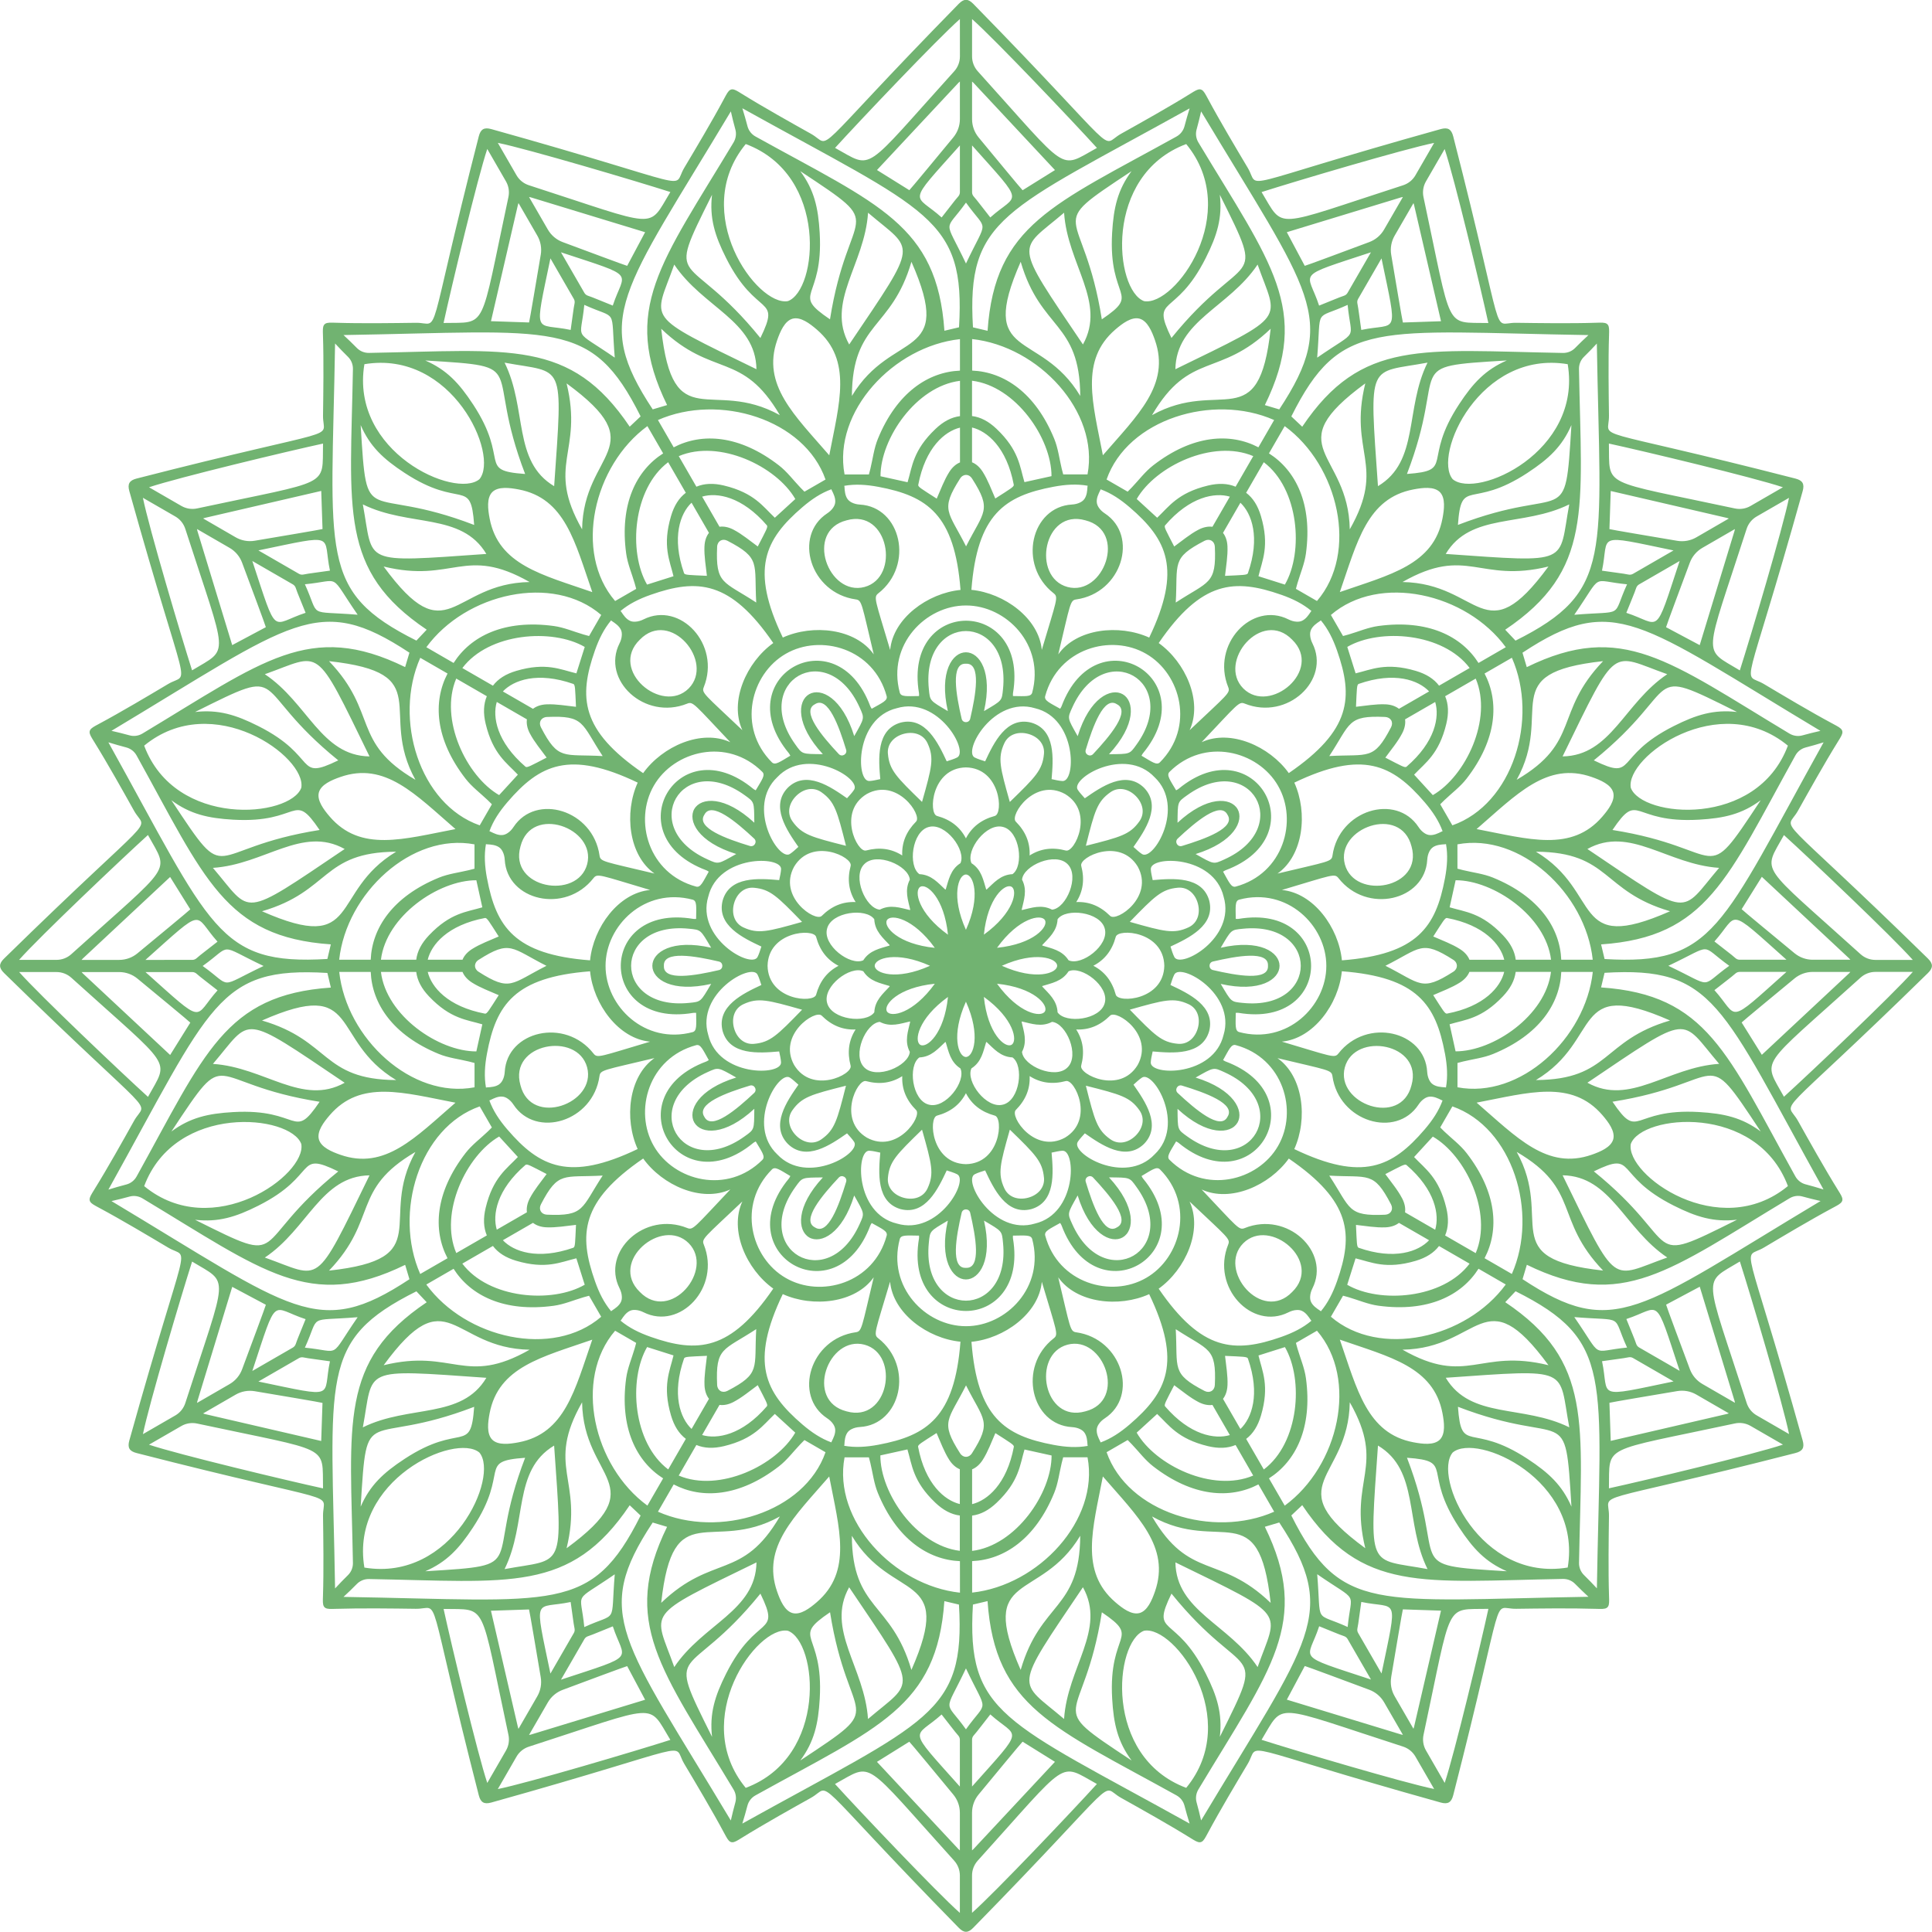 <?xml version="1.0" encoding="UTF-8"?>
<!-- Created with Inkscape (http://www.inkscape.org/) -->
<svg width="76.498mm" height="76.5mm" version="1.1" viewBox="0 0 76.498 76.5" xmlns="http://www.w3.org/2000/svg">
 <g transform="translate(-64.394 -92.906)">
  <path d="m135.03 125.97c-0.845 1.538-1.034 1.041 3.034 4.718 0.161 0.145 0.369 0.226 0.587 0.226h1.481c-0.799-0.905-4.065-4.002-5.102-4.943zm1.567-3.67c-0.235 0.073-0.471 0.141-0.709 0.203-0.174 0.045-0.321 0.161-0.407 0.318-2.699 4.868-3.498 7.19-7.691 7.479l0.138 0.579c4.348 0.26 4.59-1.237 8.671-8.578zm-11.92-3.549 0.17 0.57c3.776-1.846 5.629-0.235 10.4 2.631 0.154 0.092 0.339 0.12 0.512 0.072 0.237-0.066 0.476-0.125 0.716-0.179-7.205-4.318-8.163-5.493-11.799-3.094zm10.553-6.133-1.283 0.74c-0.188 0.108-0.328 0.283-0.395 0.489-1.685 5.218-1.77 4.693-0.269 5.603 0.427-1.334 1.708-5.648 1.947-6.832zm-7.131-2.148c0.037 1.755-0.375 1.419 4.987 2.568 0.212 0.045 0.433 0.011 0.621-0.098l1.282-0.741c-1.144-0.385-5.521-1.433-6.89-1.73zm-0.274 5.032c0.485 0.073 0.824 0.107 1.047 0.154 0.061 0.013 0.125 3e-3 0.18-0.028 0.134-0.078 0.513-0.296 1.605-0.927-3.177-0.661-2.53-0.629-2.832 0.801zm3.074-0.383c-1.093 0.631-1.471 0.85-1.606 0.927-0.054 0.031-0.094 0.082-0.114 0.141-0.071 0.217-0.211 0.528-0.39 0.984 1.39 0.453 1.094 1.029 2.11-2.053zm1.949-1.682c-0.021-9e-3 -0.044-0.017-0.067-0.022l-4.61-1.068-0.051 1.509c0.032 0.017 1.855 0.323 2.683 0.463 0.26 0.044 0.527-4e-3 0.756-0.136zm-1.049 1.162c-0.228 0.132-0.404 0.339-0.496 0.586-0.293 0.787-0.939 2.519-0.941 2.555l1.332 0.71 1.38-4.527c7e-3 -0.023 0.011-0.046 0.014-0.069zm-5.071 2.649c2.044-0.167 1.472 0.149 2.089-1.206-1.482-0.143-0.923-0.481-2.089 1.206zm0.894-10.74c-0.167 0.181-0.338 0.358-0.514 0.53-0.128 0.126-0.197 0.3-0.194 0.479 0.097 5.565 0.566 7.976-2.921 10.323l0.408 0.432c3.896-1.949 3.357-3.366 3.22-11.764zm-12.098 2.886 0.432 0.408c2.347-3.487 4.757-3.018 10.323-2.921 0.179 3e-3 0.353-0.066 0.479-0.194 0.173-0.176 0.35-0.346 0.531-0.513-8.398-0.137-9.815-0.676-11.764 3.22zm6.072-10.588-0.741 1.282c-0.108 0.188-0.143 0.409-0.098 0.621 1.15 5.362 0.813 4.949 2.568 4.987-0.297-1.369-1.346-5.745-1.73-6.89zm-7.25 1.705c0.91 1.501 0.385 1.416 5.603-0.269 0.206-0.067 0.381-0.207 0.489-0.395l0.741-1.283c-1.184 0.24-5.498 1.52-6.832 1.947zm4.749 2.626c-0.631 1.093-0.849 1.472-0.927 1.606-0.032 0.054-0.041 0.118-0.028 0.179 0.047 0.224 0.081 0.563 0.154 1.048 1.43-0.302 1.462 0.344 0.801-2.833zm0.847-2.431c-0.023 3e-3 -0.046 7e-3 -0.069 0.014l-4.527 1.38 0.71 1.332c0.036-1e-3 1.768-0.647 2.555-0.941 0.247-0.092 0.454-0.267 0.586-0.496zm-0.327 1.531c-0.132 0.229-0.18 0.495-0.136 0.756 0.14 0.828 0.446 2.651 0.463 2.683l1.509-0.051-1.068-4.61c-5e-3 -0.023-0.013-0.046-0.022-0.067zm-3.067 4.83c1.687-1.166 1.349-0.607 1.206-2.089-1.355 0.617-1.039 0.045-1.206 2.089zm0.077-2.061c0.456-0.179 0.767-0.319 0.984-0.39 0.06-0.02 0.11-0.06 0.141-0.114 0.077-0.134 0.296-0.513 0.927-1.606-3.082 1.016-2.506 0.72-2.053 2.11zm-4.673-7.688c-0.054 0.241-0.114 0.479-0.179 0.717-0.048 0.172-0.021 0.357 0.072 0.511 2.866 4.771 4.478 6.625 2.631 10.4l0.57 0.17c2.399-3.636 1.224-4.593-3.094-11.799zm-0.59 1.292c-3.301 1.237-2.831 5.798-1.667 6.22 1.219 0.217 3.907-3.498 1.667-6.22zm-8.444 7.257 0.579 0.137c0.289-4.193 2.611-4.992 7.479-7.691 0.157-0.087 0.273-0.234 0.318-0.407 0.062-0.238 0.13-0.474 0.203-0.709-7.342 4.081-8.838 4.322-8.578 8.671zm-0.035-12.206v1.481c0 0.217 0.081 0.426 0.226 0.587 3.676 4.068 3.179 3.88 4.718 3.034-0.942-1.037-4.038-4.302-4.944-5.102zm2.002 6.777 1.281-0.798-3.23-3.458c-0.016-0.018-0.034-0.033-0.053-0.047v1.49c0 0.264 0.092 0.519 0.26 0.723 0.535 0.647 1.712 2.073 1.742 2.091zm-2.002-1.775c0 1.262 3.5e-4 1.699 1e-4 1.854-1e-4 0.063 0.024 0.123 0.065 0.169 0.152 0.171 0.352 0.447 0.657 0.83 1.087-0.977 1.438-0.433-0.723-2.853zm-0.241 4.677c0.878-1.853 0.865-1.2 0-2.412-0.865 1.212-0.878 0.559 0 2.412zm-0.964-1.824c0.305-0.383 0.505-0.66 0.657-0.83 0.042-0.047 0.066-0.107 0.066-0.169-3.5e-4 -0.155 7e-5 -0.592 7e-5 -1.854-2.161 2.42-1.81 1.876-0.723 2.853zm0.723-5.383c-0.019 0.015-0.036 0.03-0.053 0.047l-3.23 3.458 1.281 0.798c0.03-0.019 1.207-1.444 1.742-2.091 0.168-0.204 0.26-0.459 0.26-0.723zm0-2.473c-0.905 0.8-4.002 4.065-4.943 5.102 1.538 0.845 1.041 1.034 4.718-3.034 0.145-0.161 0.226-0.369 0.226-0.587zm-8.613 3.535c0.073 0.235 0.141 0.471 0.203 0.709 0.045 0.174 0.161 0.32 0.318 0.407 4.868 2.699 7.19 3.498 7.479 7.691l0.579-0.137c0.26-4.348-1.236-4.59-8.578-8.671zm1.801 7.634c1.164-0.422 1.634-4.983-1.667-6.22-2.24 2.722 0.448 6.437 1.667 6.22zm-2.078-6.796c-0.066-0.238-0.125-0.476-0.179-0.717-4.317 7.205-5.493 8.163-3.094 11.799l0.57-0.17c-1.846-3.776-0.235-5.629 2.631-10.4 0.092-0.154 0.12-0.339 0.072-0.511zm-9.406 0.529 0.74 1.283c0.108 0.188 0.283 0.328 0.489 0.395 5.218 1.685 4.693 1.77 5.603 0.269-1.334-0.427-5.649-1.707-6.832-1.947zm-0.418 0.242c-0.385 1.145-1.433 5.521-1.73 6.89 1.755-0.037 1.419 0.375 2.568-4.987 0.045-0.212 0.011-0.433-0.098-0.621zm3.842 6.173c-0.143 1.482-0.481 0.923 1.206 2.089-0.167-2.044 0.149-1.472-1.206-2.089zm-0.924-2.082c0.631 1.093 0.85 1.471 0.927 1.606 0.031 0.054 0.082 0.094 0.141 0.114 0.217 0.071 0.528 0.211 0.984 0.39 0.453-1.39 1.029-1.094-2.053-2.11zm-0.519-0.9c0.132 0.228 0.339 0.404 0.586 0.496 0.787 0.293 2.519 0.939 2.555 0.941l0.71-1.332-4.527-1.38c-0.023-7e-3 -0.046-0.011-0.069-0.014zm0.903 3.974c0.073-0.485 0.107-0.824 0.154-1.048 0.013-0.061 0.004-0.125-0.028-0.179-0.078-0.134-0.296-0.513-0.927-1.606-0.661 3.177-0.629 2.53 0.801 2.833zm-1.184-2.977c0.044-0.26-0.004-0.527-0.136-0.756l-0.745-1.29c-9e-3 0.021-0.017 0.043-0.022 0.067l-1.068 4.61 1.508 0.051c0.017-0.032 0.323-1.855 0.463-2.683zm-7.81 3.18c0.181 0.167 0.358 0.338 0.53 0.513 0.126 0.128 0.3 0.197 0.479 0.194 5.565-0.097 7.976-0.566 10.323 2.921l0.432-0.408c-1.949-3.896-3.366-3.357-11.764-3.22zm-0.334 0.334c-0.137 8.398-0.676 9.815 3.22 11.764l0.408-0.432c-3.487-2.346-3.018-4.757-2.921-10.323 3e-3 -0.179-0.066-0.353-0.194-0.479-0.176-0.173-0.346-0.35-0.513-0.53zm-1.195 9.534c0.617 1.355 0.045 1.04 2.089 1.206-1.166-1.687-0.607-1.349-2.089-1.206zm-1.841-1.341c1.093 0.631 1.472 0.849 1.606 0.927 0.054 0.032 0.118 0.041 0.179 0.028 0.224-0.047 0.563-0.081 1.048-0.154-0.303-1.43 0.344-1.462-2.833-0.801zm-4.332-2.501 1.283 0.741c0.188 0.108 0.409 0.143 0.621 0.098 5.362-1.15 4.949-0.813 4.987-2.568-1.369 0.297-5.745 1.346-6.89 1.73zm1.706 7.25c1.501-0.91 1.416-0.385-0.269-5.603-0.067-0.206-0.207-0.381-0.395-0.489l-1.283-0.74c0.239 1.184 1.52 5.498 1.947 6.832zm2.385-4.331c1.016 3.082 0.72 2.506 2.11 2.053-0.179-0.456-0.319-0.767-0.39-0.984-0.02-0.06-0.06-0.11-0.114-0.141-0.134-0.077-0.513-0.296-1.606-0.927zm-2.19-1.264c0.003 0.023 0.007 0.046 0.014 0.069l1.38 4.527 1.332-0.71c-1e-3 -0.036-0.647-1.768-0.941-2.555-0.092-0.247-0.267-0.454-0.496-0.586zm1.531 0.327c0.228 0.132 0.495 0.18 0.756 0.136 0.828-0.14 2.651-0.446 2.683-0.463l-0.051-1.509-4.61 1.068c-0.023 6e-3 -0.046 0.013-0.067 0.022zm-4.918 7.663c0.24 0.054 0.479 0.114 0.716 0.179 0.173 0.048 0.358 0.021 0.512-0.072 4.771-2.866 6.625-4.478 10.4-2.631l0.17-0.57c-3.636-2.399-4.593-1.224-11.798 3.094zm8.549 9.034 0.137-0.579c-4.193-0.289-4.992-2.611-7.691-7.479-0.087-0.157-0.234-0.273-0.407-0.318-0.238-0.062-0.475-0.13-0.71-0.203 4.081 7.342 4.323 8.838 8.671 8.578zm-12.205 0.035h1.481c0.217 0 0.426-0.081 0.586-0.226 4.068-3.676 3.88-3.179 3.034-4.718-1.037 0.942-4.303 4.038-5.102 4.943zm5.102 5.426c0.845-1.538 1.034-1.041-3.034-4.718-0.161-0.145-0.37-0.226-0.586-0.226h-1.481c0.799 0.905 4.065 4.002 5.102 4.943zm2.165-5.184c1.212 0.865 0.559 0.878 2.412 0-1.853-0.878-1.2-0.865-2.412 0zm-2.265-0.241c1.262 0 1.699-4.5e-4 1.854-7e-5 0.063 1.8e-4 0.123-0.024 0.169-0.065 0.17-0.152 0.447-0.352 0.83-0.657-0.977-1.087-0.433-1.438-2.854 0.723zm-1.039 0c0.264 0 0.519-0.092 0.722-0.26 0.647-0.535 2.073-1.712 2.092-1.742l-0.798-1.281-3.459 3.23c-0.018 0.016-0.033 0.034-0.047 0.053zm3.893 1.205c-0.383-0.305-0.66-0.505-0.83-0.657-0.047-0.042-0.107-0.066-0.169-0.066-0.155 3.9e-4 -0.592-7e-5 -1.854-7e-5 2.421 2.161 1.877 1.81 2.854 0.723zm-3.17-0.463c-0.203-0.168-0.459-0.26-0.722-0.26h-1.49c0.014 0.019 0.029 0.036 0.047 0.053l3.459 3.23 0.798-1.281c-0.019-0.031-1.444-1.207-2.092-1.742zm-1.151 8.354c0.235-0.073 0.471-0.141 0.71-0.203 0.174-0.045 0.32-0.161 0.407-0.318 2.699-4.868 3.498-7.19 7.691-7.479l-0.137-0.579c-4.348-0.26-4.59 1.236-8.671 8.578zm11.92 3.549-0.17-0.57c-3.776 1.846-5.629 0.235-10.4-2.632-0.154-0.092-0.339-0.12-0.512-0.072-0.237 0.066-0.476 0.125-0.716 0.179 7.205 4.318 8.163 5.493 11.798 3.094zm-10.553 6.133 1.283-0.741c0.188-0.108 0.328-0.283 0.395-0.489 1.685-5.218 1.77-4.693 0.269-5.603-0.427 1.334-1.707 5.648-1.947 6.832zm7.131 2.148c-0.037-1.755 0.375-1.419-4.987-2.568-0.212-0.045-0.433-0.011-0.621 0.097l-1.283 0.74c1.145 0.385 5.521 1.433 6.89 1.73zm0.274-5.032c-0.485-0.073-0.824-0.107-1.048-0.154-0.061-0.013-0.125-4e-3 -0.179 0.028-0.134 0.078-0.513 0.296-1.606 0.927 3.177 0.661 2.53 0.629 2.833-0.801zm-3.074 0.383c1.093-0.631 1.471-0.85 1.606-0.927 0.054-0.031 0.094-0.082 0.114-0.141 0.071-0.217 0.211-0.528 0.39-0.984-1.39-0.453-1.094-1.029-2.11 2.053zm-1.949 1.682c0.021 9e-3 0.044 0.017 0.067 0.022l4.61 1.068 0.051-1.508c-0.032-0.017-1.855-0.324-2.683-0.463-0.26-0.044-0.527 4e-3 -0.756 0.136zm1.049-1.162c0.228-0.132 0.404-0.339 0.496-0.586 0.293-0.787 0.939-2.519 0.941-2.555l-1.332-0.71-1.38 4.527c-7e-3 0.023-0.011 0.046-0.014 0.069zm5.071-2.649c-2.044 0.167-1.472-0.149-2.089 1.206 1.482 0.143 0.923 0.48 2.089-1.206zm-0.894 10.74c0.167-0.181 0.338-0.358 0.513-0.53 0.128-0.126 0.197-0.3 0.194-0.479-0.097-5.565-0.566-7.976 2.921-10.323l-0.408-0.433c-3.896 1.949-3.357 3.366-3.22 11.764zm12.098-2.886-0.432-0.408c-2.346 3.487-4.758 3.018-10.323 2.921-0.179-3e-3 -0.353 0.066-0.479 0.194-0.173 0.176-0.349 0.346-0.53 0.513 8.398 0.137 9.815 0.676 11.764-3.22zm-6.072 10.588 0.741-1.283c0.108-0.188 0.143-0.409 0.098-0.621-1.15-5.362-0.813-4.949-2.568-4.987 0.297 1.369 1.346 5.745 1.73 6.891zm7.25-1.706c-0.91-1.501-0.385-1.416-5.603 0.269-0.206 0.066-0.381 0.207-0.489 0.395l-0.74 1.283c1.184-0.239 5.498-1.519 6.832-1.947zm-4.749-2.626c0.631-1.093 0.849-1.471 0.927-1.606 0.032-0.054 0.041-0.118 0.028-0.179-0.047-0.224-0.081-0.563-0.154-1.048-1.43 0.303-1.462-0.344-0.801 2.833zm-0.847 2.431c0.023-3e-3 0.046-7e-3 0.069-0.014l4.527-1.38-0.71-1.332c-0.036 1e-3 -1.768 0.647-2.555 0.941-0.247 0.092-0.454 0.267-0.586 0.496zm0.327-1.531c0.132-0.228 0.18-0.495 0.136-0.755-0.14-0.828-0.446-2.651-0.463-2.683l-1.508 0.051 1.068 4.61c0.005 0.024 0.013 0.046 0.022 0.067zm3.067-4.83c-1.687 1.166-1.349 0.607-1.206 2.089 1.355-0.617 1.039-0.045 1.206-2.089zm-0.077 2.061c-0.456 0.179-0.767 0.319-0.984 0.391-0.06 0.02-0.11 0.06-0.141 0.114-0.077 0.134-0.296 0.513-0.927 1.606 3.082-1.016 2.506-0.72 2.053-2.11zm4.673 7.687c0.054-0.24 0.114-0.479 0.179-0.716 0.048-0.173 0.021-0.358-0.072-0.512-2.866-4.771-4.478-6.625-2.631-10.4l-0.57-0.17c-2.399 3.636-1.224 4.593 3.094 11.798zm0.59-1.292c3.301-1.238 2.831-5.799 1.667-6.221-1.219-0.217-3.907 3.498-1.667 6.221zm8.444-7.257-0.579-0.137c-0.289 4.193-2.611 4.992-7.479 7.691-0.157 0.087-0.273 0.234-0.318 0.407-0.062 0.238-0.13 0.474-0.203 0.71 7.342-4.081 8.838-4.323 8.578-8.671zm0.035 12.206v-1.481c0-0.217-0.081-0.425-0.226-0.586-3.676-4.068-3.179-3.88-4.718-3.035 0.942 1.037 4.038 4.303 4.943 5.102zm-2.002-6.777-1.281 0.798 3.23 3.459c0.016 0.018 0.034 0.033 0.053 0.047v-1.489c0-0.264-0.092-0.519-0.26-0.722-0.535-0.648-1.712-2.073-1.742-2.092zm2.002 1.776c0-1.262-3.5e-4 -1.699-7e-5 -1.854 7e-5 -0.063-0.024-0.122-0.066-0.169-0.152-0.171-0.352-0.447-0.657-0.83-1.087 0.977-1.438 0.433 0.723 2.854zm0.241-4.678c-0.878 1.853-0.865 1.2 0 2.412 0.865-1.212 0.878-0.559 0-2.412zm0.964 1.823c-0.305 0.383-0.505 0.66-0.657 0.83-0.042 0.047-0.066 0.107-0.065 0.169 3.5e-4 0.155-1e-4 0.592-1e-4 1.854 2.161-2.421 1.81-1.877 0.723-2.854zm-0.723 5.382c0.019-0.014 0.036-0.029 0.053-0.047l3.23-3.459-1.281-0.798c-0.03 0.019-1.207 1.444-1.742 2.092-0.168 0.203-0.26 0.459-0.26 0.722zm0 2.473c0.906-0.799 4.002-4.065 4.944-5.102-1.538-0.845-1.041-1.034-4.718 3.035-0.145 0.161-0.226 0.37-0.226 0.586zm8.614-3.535c-0.073-0.235-0.141-0.472-0.203-0.71-0.045-0.174-0.161-0.32-0.318-0.407-4.868-2.699-7.19-3.498-7.479-7.691l-0.579 0.137c-0.26 4.348 1.237 4.59 8.578 8.671zm-1.801-7.635c-1.164 0.422-1.634 4.983 1.667 6.221 2.24-2.722-0.448-6.437-1.667-6.221zm2.078 6.796c0.066 0.237 0.125 0.476 0.179 0.716 4.317-7.205 5.493-8.163 3.094-11.798l-0.57 0.17c1.846 3.775 0.235 5.629-2.631 10.4-0.092 0.154-0.12 0.339-0.072 0.512zm9.406-0.53-0.741-1.283c-0.108-0.188-0.283-0.328-0.489-0.395-5.218-1.685-4.693-1.771-5.603-0.269 1.334 0.427 5.648 1.707 6.832 1.947zm0.418-0.241c0.385-1.145 1.433-5.521 1.73-6.891-1.755 0.037-1.419-0.375-2.568 4.987-0.045 0.212-0.011 0.433 0.098 0.621zm-3.842-6.173c0.143-1.482 0.481-0.923-1.206-2.089 0.167 2.044-0.149 1.472 1.206 2.089zm0.924 2.082c-0.631-1.093-0.85-1.471-0.927-1.606-0.031-0.054-0.082-0.094-0.141-0.114-0.217-0.072-0.528-0.211-0.984-0.391-0.453 1.39-1.029 1.094 2.053 2.11zm0.519 0.9c-0.132-0.229-0.339-0.404-0.586-0.496-0.787-0.293-2.519-0.939-2.555-0.941l-0.71 1.332 4.527 1.38c0.023 7e-3 0.046 0.011 0.069 0.014zm-0.903-3.974c-0.073 0.485-0.107 0.824-0.154 1.048-0.013 0.061-4e-3 0.125 0.028 0.179 0.078 0.134 0.296 0.513 0.927 1.606 0.661-3.177 0.629-2.53-0.801-2.833zm1.184 2.977c-0.044 0.26 4e-3 0.527 0.136 0.755l0.745 1.29c9e-3 -0.021 0.017-0.043 0.022-0.067l1.068-4.61-1.509-0.051c-0.017 0.031-0.323 1.855-0.463 2.683zm7.81-3.181c-0.181-0.167-0.358-0.338-0.531-0.513-0.126-0.128-0.299-0.197-0.479-0.194-5.565 0.097-7.976 0.566-10.323-2.921l-0.432 0.408c1.949 3.896 3.366 3.357 11.764 3.22zm0.334-0.334c0.137-8.398 0.676-9.815-3.22-11.764l-0.408 0.433c3.487 2.346 3.018 4.757 2.921 10.323-3e-3 0.179 0.066 0.353 0.194 0.479 0.176 0.172 0.346 0.35 0.514 0.53zm1.195-9.534c-0.617-1.355-0.045-1.04-2.089-1.206 1.166 1.687 0.607 1.349 2.089 1.206zm1.841 1.341c-1.093-0.631-1.471-0.849-1.605-0.927-0.054-0.032-0.118-0.041-0.18-0.028-0.224 0.047-0.563 0.081-1.047 0.154 0.302 1.43-0.344 1.462 2.832 0.801zm4.331 2.501-1.282-0.74c-0.188-0.108-0.409-0.143-0.621-0.097-5.362 1.15-4.949 0.813-4.987 2.568 1.369-0.297 5.745-1.346 6.89-1.73zm-1.705-7.25c-1.501 0.91-1.416 0.385 0.269 5.603 0.067 0.206 0.207 0.381 0.395 0.489l1.283 0.741c-0.239-1.184-1.52-5.498-1.947-6.832zm-2.385 4.331c-1.016-3.082-0.72-2.506-2.11-2.053 0.179 0.456 0.319 0.767 0.39 0.984 0.02 0.06 0.06 0.11 0.114 0.141 0.134 0.077 0.513 0.296 1.606 0.927zm2.19 1.264c-3e-3 -0.023-7e-3 -0.046-0.014-0.069l-1.38-4.527-1.332 0.71c1e-3 0.036 0.647 1.768 0.941 2.555 0.092 0.247 0.267 0.454 0.496 0.586zm-1.531-0.327c-0.229-0.132-0.495-0.18-0.756-0.136-0.828 0.139-2.651 0.446-2.683 0.463l0.051 1.508 4.61-1.068c0.023-5e-3 0.045-0.013 0.067-0.022zm4.919-7.663c-0.241-0.054-0.479-0.114-0.716-0.179-0.173-0.048-0.358-0.021-0.512 0.072-4.771 2.866-6.625 4.478-10.4 2.632l-0.17 0.57c3.636 2.399 4.593 1.224 11.799-3.094zm-11.269-4.789c2.952-0.018 2.595-1.566 5.311-2.358-3.964-1.746-2.651 0.761-5.311 2.358zm0-9.042c2.66 1.597 1.348 4.104 5.311 2.358-2.717-0.792-2.359-2.339-5.311-2.358zm2.038-0.107c4.174 2.817 3.653 2.577 5.216 0.747-2.046-0.133-3.537-1.681-5.216-0.747zm4.417-1.161c-2.695 0.156-2.35-1.179-3.424 0.408 4.613 0.731 3.504 2.396 5.869-1.177-0.743 0.551-1.449 0.712-2.444 0.769zm-2.699-1.264c0.422 1.164 4.983 1.634 6.221-1.667-2.722-2.24-6.437 0.448-6.221 1.667zm-1.464-1.085c1.724 0.837 0.757-0.146 3.17-1.359 0.89-0.448 1.583-0.661 2.501-0.556-3.834-1.913-2.041-1.024-5.671 1.915zm-1.236-0.156c1.922-0.03 2.439-2.116 4.144-3.255-2.269-0.803-1.938-1.271-4.144 3.255zm-1.818 0.926c2.547-1.492 1.464-2.653 3.421-4.698-4.306 0.47-1.916 1.985-3.421 4.698zm-1.586 1.951c2.056 0.393 3.756 0.927 4.979-0.494 0.239-0.278 0.513-0.639 0.43-0.956-0.087-0.315-0.504-0.491-0.851-0.612-1.77-0.619-2.975 0.693-4.559 2.062zm0.315-6.159c0.581 1.111 0.5 2.596-0.714 4.165-0.249 0.322-0.588 0.573-0.879 0.851-0.053 0.051-0.103 0.101-0.163 0.161l0.481 0.834c2.388-0.834 3.425-4.212 2.356-6.635zm-6.085-2.319 0.481 0.834c0.083-0.022 0.151-0.04 0.222-0.061 0.386-0.113 0.773-0.281 1.177-0.336 1.966-0.267 3.293 0.406 3.965 1.464l1.08-0.624c-1.564-2.138-5.008-2.929-6.924-1.277zm2.835-1.304c3.102 0.053 3.219 2.88 5.779-0.614-2.749 0.673-3.213-0.846-5.779 0.614zm1.712-1.112c5.023 0.352 4.452 0.405 4.891-1.962-1.839 0.908-3.904 0.313-4.891 1.962zm3.245-3.214c-2.256 1.483-2.625 0.153-2.762 2.065 4.36-1.674 4.233 0.323 4.494-3.954-0.368 0.848-0.899 1.341-1.732 1.888zm-2.969 0.255c0.948 0.797 5.133-1.076 4.554-4.554-3.478-0.579-5.351 3.606-4.554 4.554zm-1.81-0.208c1.912-0.137 0.583-0.505 2.065-2.762 0.547-0.833 1.04-1.364 1.888-1.732-4.277 0.261-2.28 0.133-3.954 4.494zm-1.149 0.483c1.649-0.987 1.054-3.052 1.962-4.891-2.367 0.439-2.314-0.132-1.962 4.891zm-1.51 4.194c1.977-0.687 3.716-1.075 4.065-2.917 0.068-0.36 0.125-0.81-0.105-1.043-0.233-0.23-0.683-0.173-1.043-0.105-1.842 0.349-2.23 2.088-2.917 4.065zm-2.806-5.492c1.058 0.672 1.731 1.998 1.464 3.965-0.055 0.404-0.222 0.791-0.336 1.177-0.021 0.071-0.039 0.139-0.061 0.222l0.834 0.481c1.651-1.916 0.861-5.36-1.278-6.924zm-6.429 1.035 0.834 0.481c0.06-0.061 0.111-0.11 0.161-0.163 0.278-0.291 0.529-0.63 0.851-0.879 1.569-1.215 3.055-1.295 4.165-0.714l0.623-1.08c-2.423-1.07-5.802-0.032-6.635 2.356zm0.347-5.939c-1.421 1.223-0.887 2.923-0.494 4.979 1.368-1.583 2.681-2.789 2.062-4.559-0.121-0.346-0.297-0.764-0.612-0.85-0.316-0.083-0.678 0.191-0.956 0.43zm-1.283 0.592c0.935-1.679-0.613-3.171-0.747-5.217-1.83 1.564-2.07 1.043 0.747 5.217zm-0.107 2.038c-0.018-2.952-1.566-2.595-2.358-5.312-1.746 3.964 0.761 2.652 2.358 5.312zm-4.28-1.004c1.252 0.053 2.498 0.865 3.25 2.701 0.154 0.377 0.203 0.796 0.297 1.187 0.018 0.071 0.036 0.14 0.058 0.222h0.963c0.472-2.485-1.935-5.072-4.569-5.358zm-0.241 6.96c0.705-1.395 1.043-1.423 0.236-2.687-0.06-0.095-0.148-0.143-0.236-0.143-0.088 1.1e-4 -0.176 0.048-0.236 0.143-0.806 1.264-0.468 1.292 0.236 2.687zm-1.894-2.433c-0.011 0.079 0.132 0.158 0.732 0.543 0.158-0.354 0.291-0.731 0.499-1.058 0.12-0.188 0.266-0.313 0.422-0.376v-1.377c-0.598 0.143-1.372 0.786-1.653 2.268zm-1.494-0.343 1.072 0.237c0.185-0.615 0.21-1.26 1.106-2.111 0.313-0.298 0.632-0.464 0.969-0.506v-1.398c-1.731 0.211-3.15 2.285-3.147 3.778zm-1.422-0.072h0.963c0.022-0.083 0.041-0.151 0.058-0.222 0.095-0.391 0.143-0.81 0.297-1.187 0.752-1.837 1.998-2.649 3.25-2.701v-1.247c-2.634 0.285-5.04 2.873-4.569 5.358zm0.289-3.107c1.597-2.66 4.104-1.348 2.358-5.312-0.792 2.717-2.339 2.359-2.358 5.312zm-0.107-2.038c2.817-4.174 2.577-3.653 0.747-5.217-0.133 2.046-1.681 3.537-0.747 5.217zm-0.789 4.387c0.393-2.055 0.927-3.756-0.494-4.979-0.278-0.239-0.639-0.513-0.956-0.43-0.315 0.087-0.491 0.504-0.612 0.85-0.619 1.77 0.693 2.975 2.062 4.559zm-6.159-0.315c1.111-0.581 2.596-0.5 4.165 0.714 0.322 0.249 0.573 0.588 0.851 0.879 0.051 0.053 0.101 0.103 0.161 0.163l0.834-0.481c-0.834-2.388-4.212-3.425-6.635-2.356zm-2.319 6.085 0.834-0.481c-0.022-0.083-0.04-0.151-0.061-0.222-0.113-0.386-0.281-0.773-0.336-1.177-0.267-1.966 0.406-3.293 1.464-3.965l-0.624-1.08c-2.138 1.564-2.929 5.008-1.278 6.924zm-3.822-4.418c-0.36-0.068-0.81-0.125-1.043 0.105-0.23 0.233-0.173 0.683-0.105 1.043 0.349 1.842 2.088 2.23 4.065 2.917-0.687-1.977-1.075-3.716-2.917-4.065zm1.407-0.129c0.352-5.023 0.405-4.452-1.962-4.891 0.907 1.839 0.313 3.904 1.962 4.891zm-3.214-3.245c1.483 2.256 0.153 2.625 2.065 2.762-1.674-4.36 0.323-4.233-3.954-4.494 0.848 0.368 1.341 0.899 1.888 1.732zm0.255 2.969c0.797-0.948-1.076-5.133-4.554-4.554-0.579 3.478 3.606 5.351 4.554 4.554zm-0.208 1.81c-0.137-1.912-0.505-0.583-2.762-2.065-0.833-0.547-1.364-1.04-1.732-1.888 0.261 4.277 0.133 2.28 4.494 3.954zm0.483 1.149c-0.987-1.649-3.052-1.054-4.891-1.962 0.439 2.367-0.132 2.314 4.891 1.962zm1.712 1.112c-2.566-1.46-3.03 0.059-5.779-0.614 2.56 3.494 2.677 0.667 5.779 0.614zm-3.009 3.205c0.672-1.058 1.998-1.731 3.965-1.464 0.404 0.055 0.791 0.223 1.177 0.336 0.071 0.021 0.139 0.039 0.222 0.061l0.481-0.834c-1.916-1.651-5.36-0.861-6.924 1.277zm1.035 6.429 0.481-0.834c-0.061-0.06-0.11-0.111-0.163-0.161-0.291-0.278-0.63-0.529-0.879-0.851-1.215-1.569-1.295-3.055-0.714-4.165l-1.08-0.623c-1.07 2.423-0.032 5.802 2.356 6.635zm-2.547-1.803c-1.505-2.713 0.885-4.228-3.421-4.698 1.957 2.044 0.874 3.206 3.421 4.698zm-1.818-0.926c-2.206-4.526-1.875-4.058-4.144-3.255 1.705 1.139 2.223 3.225 4.144 3.255zm-4.406-1.203c2.412 1.212 1.445 2.196 3.17 1.359-3.63-2.939-1.836-3.827-5.671-1.915 0.919-0.105 1.611 0.108 2.501 0.556zm1.705 2.444c0.217-1.219-3.498-3.907-6.221-1.667 1.238 3.301 5.799 2.831 6.221 1.667zm0.725 1.672c-1.075-1.587-0.729-0.252-3.424-0.408-0.995-0.058-1.701-0.219-2.444-0.769 2.365 3.574 1.256 1.908 5.868 1.177zm0.993 0.753c-1.679-0.935-3.171 0.613-5.217 0.747 1.564 1.83 1.043 2.07 5.217-0.747zm4.387-0.789c-1.583-1.368-2.789-2.681-4.559-2.062-0.346 0.121-0.764 0.297-0.85 0.612-0.083 0.316 0.191 0.678 0.43 0.956 1.223 1.421 2.923 0.887 4.979 0.494zm-2.349 0.896c-2.952 0.018-2.595 1.566-5.312 2.358 3.964 1.746 2.652-0.761 5.312-2.358zm0 9.042c-2.66-1.597-1.348-4.104-5.312-2.358 2.717 0.792 2.359 2.339 5.312 2.358zm-2.038 0.107c-4.174-2.817-3.653-2.577-5.217-0.747 2.046 0.133 3.537 1.681 5.217 0.747zm-4.417 1.161c2.695-0.156 2.35 1.179 3.424-0.408-4.613-0.731-3.504-2.397-5.868 1.177 0.743-0.551 1.449-0.712 2.444-0.769zm2.699 1.264c-0.422-1.164-4.983-1.634-6.221 1.667 2.722 2.24 6.437-0.448 6.221-1.667zm1.464 1.085c-1.724-0.837-0.757 0.146-3.17 1.359-0.89 0.448-1.583 0.661-2.501 0.556 3.834 1.913 2.041 1.025 5.671-1.915zm1.237 0.156c-1.921 0.03-2.439 2.116-4.144 3.255 2.269 0.803 1.938 1.271 4.144-3.255zm1.818-0.926c-2.548 1.492-1.464 2.653-3.421 4.698 4.306-0.47 1.916-1.985 3.421-4.698zm1.586-1.951c-2.055-0.393-3.756-0.927-4.979 0.494-0.239 0.278-0.513 0.639-0.43 0.956 0.087 0.315 0.504 0.491 0.85 0.612 1.77 0.619 2.975-0.693 4.559-2.062zm-0.315 6.159c-0.581-1.111-0.5-2.596 0.714-4.165 0.249-0.322 0.588-0.573 0.879-0.851 0.053-0.051 0.103-0.101 0.163-0.162l-0.481-0.834c-2.388 0.834-3.425 4.212-2.356 6.636zm6.085 2.318-0.481-0.833c-0.083 0.022-0.151 0.04-0.222 0.061-0.386 0.113-0.773 0.281-1.177 0.336-1.966 0.267-3.293-0.406-3.965-1.464l-1.08 0.623c1.564 2.138 5.008 2.929 6.924 1.277zm-2.835 1.304c-3.102-0.053-3.219-2.88-5.779 0.614 2.749-0.673 3.213 0.846 5.779-0.614zm-1.712 1.112c-5.023-0.352-4.452-0.405-4.891 1.962 1.839-0.907 3.904-0.313 4.891-1.962zm-3.245 3.215c2.256-1.483 2.625-0.153 2.762-2.066-4.36 1.674-4.233-0.323-4.494 3.954 0.368-0.848 0.899-1.341 1.732-1.888zm2.969-0.255c-0.948-0.797-5.133 1.076-4.554 4.554 3.478 0.579 5.351-3.606 4.554-4.554zm1.81 0.207c-1.912 0.137-0.583 0.506-2.065 2.761-0.547 0.833-1.04 1.364-1.888 1.732 4.277-0.261 2.28-0.133 3.954-4.494zm1.149-0.483c-1.649 0.987-1.054 3.052-1.962 4.891 2.367-0.439 2.314 0.132 1.962-4.891zm1.51-4.194c-1.977 0.687-3.716 1.075-4.065 2.917-0.068 0.36-0.125 0.81 0.105 1.043 0.233 0.23 0.683 0.173 1.043 0.105 1.842-0.349 2.23-2.088 2.917-4.065zm2.806 5.492c-1.058-0.672-1.731-1.998-1.464-3.965 0.055-0.404 0.223-0.791 0.336-1.177 0.021-0.071 0.039-0.139 0.061-0.222l-0.834-0.482c-1.651 1.916-0.861 5.361 1.278 6.924zm6.429-1.035-0.834-0.482c-0.06 0.061-0.111 0.11-0.161 0.164-0.278 0.291-0.529 0.63-0.851 0.879-1.569 1.215-3.055 1.295-4.165 0.714l-0.623 1.08c2.423 1.07 5.802 0.032 6.635-2.356zm-0.347 5.939c1.421-1.223 0.887-2.924 0.494-4.979-1.368 1.583-2.681 2.789-2.062 4.559 0.121 0.346 0.297 0.764 0.612 0.85 0.316 0.083 0.678-0.191 0.956-0.43zm1.283-0.592c-0.935 1.679 0.613 3.17 0.747 5.216 1.83-1.564 2.07-1.043-0.747-5.216zm0.107-2.038c0.018 2.952 1.566 2.595 2.358 5.311 1.746-3.964-0.761-2.652-2.358-5.311zm4.28 1.004c-1.252-0.053-2.498-0.865-3.25-2.701-0.154-0.377-0.203-0.796-0.297-1.187-0.018-0.071-0.036-0.139-0.058-0.222h-0.963c-0.472 2.485 1.935 5.073 4.569 5.358zm0.241-6.96c-0.705 1.395-1.043 1.423-0.236 2.687 0.06 0.095 0.148 0.143 0.236 0.143 0.088-3.5e-4 0.176-0.048 0.236-0.143 0.806-1.264 0.468-1.292-0.236-2.687zm1.894 2.433c0.011-0.079-0.132-0.158-0.732-0.543-0.158 0.355-0.291 0.731-0.499 1.058-0.12 0.188-0.266 0.313-0.422 0.376v1.378c0.598-0.143 1.372-0.786 1.653-2.269zm1.494 0.343-1.072-0.237c-0.185 0.615-0.21 1.26-1.106 2.111-0.313 0.297-0.632 0.464-0.969 0.506v1.398c1.731-0.211 3.15-2.285 3.147-3.778zm1.422 0.072h-0.963c-0.022 0.083-0.041 0.151-0.058 0.222-0.095 0.391-0.143 0.81-0.297 1.187-0.752 1.837-1.998 2.649-3.25 2.701v1.247c2.634-0.285 5.04-2.873 4.569-5.358zm-0.288 3.107c-1.597 2.66-4.104 1.348-2.358 5.311 0.792-2.717 2.339-2.359 2.358-5.311zm0.107 2.038c-2.817 4.174-2.577 3.652-0.747 5.216 0.133-2.046 1.681-3.538 0.747-5.216zm0.789-4.387c-0.393 2.055-0.927 3.755 0.494 4.979 0.278 0.239 0.639 0.513 0.956 0.43 0.315-0.086 0.491-0.504 0.612-0.85 0.619-1.77-0.693-2.975-2.062-4.559zm6.159 0.315c-1.111 0.581-2.596 0.501-4.165-0.714-0.322-0.249-0.573-0.588-0.851-0.879-0.051-0.053-0.101-0.103-0.161-0.164l-0.834 0.482c0.834 2.388 4.212 3.425 6.635 2.356zm2.319-6.085-0.834 0.482c0.022 0.083 0.04 0.151 0.061 0.222 0.113 0.386 0.281 0.773 0.336 1.177 0.267 1.966-0.406 3.293-1.464 3.965l0.624 1.08c2.138-1.564 2.929-5.008 1.278-6.924zm3.822 4.418c0.36 0.068 0.81 0.125 1.043-0.105 0.23-0.233 0.173-0.683 0.105-1.043-0.349-1.842-2.088-2.23-4.065-2.917 0.687 1.977 1.075 3.716 2.917 4.065zm-1.407 0.129c-0.352 5.023-0.405 4.452 1.962 4.891-0.907-1.839-0.313-3.904-1.962-4.891zm3.214 3.244c-1.483-2.256-0.153-2.625-2.065-2.761 1.674 4.36-0.323 4.233 3.954 4.494-0.848-0.368-1.341-0.899-1.888-1.732zm-0.255-2.969c-0.797 0.948 1.076 5.133 4.554 4.554 0.579-3.478-3.606-5.351-4.554-4.554zm0.208-1.81c0.137 1.912 0.505 0.582 2.762 2.066 0.833 0.547 1.364 1.04 1.732 1.888-0.261-4.277-0.133-2.28-4.494-3.954zm-0.483-1.149c0.987 1.649 3.053 1.054 4.891 1.962-0.44-2.367 0.132-2.314-4.891-1.962zm-1.712-1.112c2.566 1.46 3.03-0.059 5.779 0.614-2.56-3.495-2.677-0.667-5.779-0.614zm3.009-3.205c-0.672 1.058-1.998 1.731-3.965 1.464-0.404-0.055-0.791-0.223-1.177-0.336-0.071-0.021-0.139-0.038-0.222-0.061l-0.481 0.833c1.916 1.651 5.36 0.861 6.924-1.277zm-1.035-6.429-0.481 0.834c0.061 0.06 0.11 0.111 0.163 0.162 0.291 0.278 0.63 0.529 0.879 0.851 1.215 1.569 1.295 3.055 0.714 4.165l1.08 0.624c1.07-2.424 0.032-5.802-2.356-6.636zm2.547 1.803c1.505 2.713-0.885 4.228 3.421 4.698-1.957-2.044-0.874-3.206-3.421-4.698zm1.818 0.926c2.206 4.526 1.875 4.058 4.144 3.255-1.705-1.139-2.223-3.225-4.144-3.255zm4.406 1.203c-2.412-1.212-1.445-2.196-3.17-1.359 3.63 2.939 1.837 3.827 5.671 1.915-0.919 0.105-1.611-0.108-2.501-0.556zm-1.706-2.444c-0.217 1.219 3.498 3.907 6.221 1.667-1.238-3.301-5.799-2.831-6.221-1.667zm-0.725-1.672c1.075 1.587 0.729 0.252 3.424 0.408 0.995 0.058 1.701 0.219 2.444 0.769-2.364-3.574-1.256-1.908-5.869-1.177zm-5.38 0.036c1.584 1.368 2.789 2.681 4.559 2.062 0.346-0.121 0.764-0.297 0.851-0.612 0.083-0.316-0.191-0.678-0.43-0.956-1.223-1.421-2.923-0.887-4.979-0.494zm9.603-1.536c-1.564-1.83-1.043-2.07-5.216 0.747 1.679 0.935 3.17-0.613 5.216-0.747zm-6.251-3.64c-0.053 1.252-0.865 2.498-2.701 3.25-0.377 0.154-0.796 0.203-1.187 0.297-0.071 0.017-0.14 0.036-0.222 0.058v0.963c2.485 0.472 5.072-1.935 5.358-4.568zm-4.111-4.088c0.083 0.022 0.151 0.041 0.222 0.058 0.391 0.095 0.81 0.143 1.187 0.297 1.837 0.752 2.649 1.998 2.701 3.25h1.247c-0.285-2.634-2.873-5.04-5.358-4.568zm1.802 2.636c0.298 0.313 0.464 0.632 0.506 0.969h1.398c-0.211-1.731-2.284-3.15-3.778-3.147l-0.237 1.072c0.615 0.185 1.26 0.21 2.111 1.106zm-2.217-0.683c-0.079-0.011-0.158 0.132-0.543 0.732 0.354 0.158 0.731 0.291 1.058 0.499 0.189 0.12 0.313 0.266 0.376 0.422h1.377c-0.143-0.598-0.786-1.372-2.268-1.653zm-0.557-2.8c-0.062 0.043-0.105 0.101-0.139 0.165-0.053 0.102-0.078 0.215-0.085 0.33-0.092 1.617-2.39 2.164-3.515 0.726-0.155-0.198-0.249-0.122-2.241 0.47 1.251 0.115 2.248 1.483 2.377 2.786 2.991-0.23 3.719-1.32 4.081-3.252 0.09-0.479 0.117-0.917 0.041-1.351-0.013 4e-3 -0.026 6e-3 -0.04 7e-3 -0.163 9e-3 -0.342 0.023-0.48 0.118zm-3.486 0.675c0.388 1.433 3.112 0.954 2.64-0.707-0.422-1.675-3.021-0.727-2.64 0.707zm3.159-2.46c-1.28-1.492-2.455-2.072-5.16-0.775 0.54 1.193 0.361 2.876-0.665 3.601 2.021-0.483 2.141-0.464 2.176-0.713 0.255-1.808 2.519-2.483 3.407-1.129 0.063 0.096 0.142 0.182 0.238 0.243 0.061 0.039 0.127 0.068 0.202 0.074 0.168 0.013 0.329-0.064 0.475-0.138 0.012-6e-3 0.025-0.011 0.038-0.014-0.151-0.413-0.394-0.779-0.711-1.149zm0.812-4.196c0.132 0.313 0.147 0.673 0.046 1.093-0.289 1.201-0.835 1.545-1.275 2.013l0.741 0.81c1.295-0.745 2.381-3.01 1.698-4.614zm-3.545-0.906c0.625-0.147 1.196-0.448 2.381-0.098 0.414 0.122 0.718 0.315 0.923 0.586l1.211-0.699c-1.048-1.394-3.553-1.585-4.845-0.836zm2.91 0.716c-0.422-0.447-1.367-0.795-2.791-0.297-0.074 0.03-0.071 0.193-0.104 0.905 0.386-0.041 0.778-0.113 1.165-0.097 0.223 9e-3 0.404 0.074 0.537 0.177zm-0.952 1.106c0.023 0.166-0.011 0.356-0.115 0.554-0.179 0.343-0.438 0.647-0.666 0.961 0.633 0.328 0.773 0.411 0.836 0.362 1.144-0.984 1.314-1.976 1.138-2.565zm-3 1.453c1.561-0.087 1.754 0.191 2.445-1.139 0.052-0.1 0.05-0.2 6e-3 -0.276-0.044-0.076-0.13-0.128-0.242-0.133-1.498-0.066-1.353 0.24-2.209 1.548zm-0.722-5.003c-0.033 0.068-0.041 0.14-0.037 0.212 5e-3 0.114 0.04 0.226 0.091 0.328 0.728 1.446-0.988 3.069-2.682 2.386-0.233-0.094-0.276 0.019-1.705 1.528 1.141-0.526 2.688 0.16 3.451 1.224 2.476-1.695 2.561-3.002 1.909-4.857-0.162-0.46-0.357-0.853-0.64-1.191-9e-3 0.01-0.019 0.019-0.031 0.026-0.136 0.09-0.284 0.191-0.357 0.343zm-2.682 2.328c1.052 1.047 3.173-0.73 1.933-1.933-1.203-1.24-2.98 0.88-1.933 1.933zm1.506-3.709c-1.854-0.652-3.162-0.567-4.857 1.909 1.064 0.763 1.751 2.31 1.224 3.451 1.509-1.429 1.622-1.473 1.528-1.705-0.683-1.694 0.94-3.41 2.386-2.682 0.102 0.051 0.214 0.086 0.328 0.091 0.073 3e-3 0.144-5e-3 0.212-0.037 0.152-0.073 0.253-0.22 0.343-0.357 8e-3 -0.012 0.017-0.022 0.026-0.031-0.338-0.282-0.731-0.478-1.191-0.64zm-1.395-4.04c0.271 0.205 0.464 0.509 0.586 0.923 0.35 1.185 0.05 1.756-0.098 2.381l1.046 0.331c0.749-1.292 0.558-3.797-0.836-4.845zm-3.523 0.988c0.468-0.44 0.812-0.986 2.013-1.275 0.42-0.101 0.779-0.086 1.093 0.046l0.699-1.211c-1.605-0.683-3.87 0.404-4.614 1.698zm2.688 2.301c0.712-0.033 0.875-0.03 0.905-0.104 0.498-1.424 0.15-2.368-0.297-2.791l-0.689 1.193c0.103 0.133 0.168 0.314 0.177 0.537 0.016 0.387-0.056 0.779-0.097 1.165zm-1.952 1.057c1.308-0.856 1.614-0.711 1.548-2.209-5e-3 -0.113-0.057-0.198-0.133-0.242-0.076-0.044-0.176-0.046-0.276 6e-3 -1.33 0.691-1.051 0.884-1.139 2.445zm0.9-2.885c0.198-0.103 0.387-0.138 0.553-0.115l0.689-1.193c-0.589-0.176-1.582-5e-3 -2.565 1.138-0.049 0.063 0.035 0.203 0.362 0.836 0.314-0.228 0.618-0.487 0.961-0.666zm-4.027-1.087c6e-3 0.075 0.035 0.141 0.074 0.203 0.061 0.097 0.147 0.175 0.243 0.238 1.354 0.888 0.679 3.152-1.129 3.407-0.248 0.035-0.23 0.154-0.713 2.176 0.725-1.026 2.408-1.205 3.601-0.665 1.297-2.706 0.716-3.881-0.775-5.16-0.37-0.317-0.736-0.56-1.149-0.711-3e-3 0.013-7e-3 0.026-0.014 0.038-0.073 0.146-0.151 0.307-0.138 0.475zm-0.451 0.716c-1.662-0.472-2.14 2.252-0.707 2.64 1.435 0.38 2.382-2.218 0.707-2.64zm-7.349 6.821c0.047 0.175 0.284 0.141 0.762 0.137 3.2e-4 -7e-3 3.6e-4 -0.014 7.1e-4 -0.021 1e-3 -0.04 2e-3 -0.069-2e-3 -0.094-0.32-1.911 0.771-2.868 1.861-2.868 1.091 1.5e-4 2.182 0.956 1.861 2.868-4e-3 0.025-3e-3 0.054-2e-3 0.094 2.5e-4 7e-3 3.5e-4 0.014 7e-4 0.021 0.478 4e-3 0.715 0.039 0.762-0.137 0.505-1.894-1.025-3.452-2.622-3.449-1.598-3e-3 -3.128 1.555-2.622 3.449zm-2.19-8.148c0.009 0.163 0.023 0.342 0.118 0.48 0.043 0.062 0.101 0.105 0.165 0.139 0.102 0.053 0.215 0.078 0.33 0.085 1.617 0.092 2.164 2.39 0.726 3.515-0.198 0.155-0.122 0.249 0.47 2.241 0.115-1.251 1.483-2.248 2.786-2.377-0.23-2.991-1.32-3.719-3.252-4.081-0.479-0.09-0.917-0.117-1.351-0.041 0.004 0.013 0.006 0.026 0.007 0.04zm0.793 3.967c1.433-0.388 0.954-3.112-0.708-2.64-1.675 0.422-0.727 3.021 0.708 2.64zm-3.235 2.002c1.193-0.54 2.876-0.361 3.601 0.665-0.483-2.021-0.464-2.141-0.713-2.176-1.808-0.255-2.483-2.519-1.129-3.407 0.096-0.063 0.182-0.142 0.243-0.238 0.039-0.061 0.068-0.127 0.074-0.203 0.013-0.168-0.064-0.329-0.138-0.475-0.006-0.012-0.01-0.025-0.014-0.038-0.413 0.151-0.779 0.394-1.149 0.711-1.492 1.28-2.072 2.455-0.775 5.16zm-3.421-5.973c0.313-0.132 0.673-0.147 1.093-0.046 1.201 0.289 1.545 0.835 2.013 1.275l0.81-0.741c-0.745-1.295-3.01-2.381-4.614-1.698zm-1.953 3.876 1.046-0.331c-0.147-0.625-0.448-1.196-0.098-2.381 0.122-0.414 0.315-0.718 0.586-0.923l-0.699-1.211c-1.394 1.048-1.585 3.553-0.836 4.845zm4.322 0.71c-0.087-1.561 0.191-1.754-1.139-2.445-0.1-0.052-0.2-0.05-0.276-6e-3 -0.076 0.044-0.128 0.13-0.133 0.242-0.066 1.498 0.24 1.353 1.548 2.209zm-1.454-3c0.166-0.023 0.356 0.011 0.554 0.115 0.343 0.179 0.647 0.438 0.961 0.666 0.328-0.633 0.411-0.773 0.362-0.836-0.984-1.144-1.976-1.314-2.565-1.138zm-0.595 0.778c0.009-0.223 0.074-0.404 0.177-0.537l-0.689-1.193c-0.447 0.422-0.795 1.367-0.297 2.791 0.03 0.074 0.193 0.071 0.905 0.104-0.041-0.386-0.113-0.778-0.097-1.165zm-3.297 2.587c0.09 0.136 0.191 0.284 0.343 0.357 0.068 0.033 0.14 0.041 0.212 0.037 0.114-5e-3 0.226-0.04 0.328-0.091 1.446-0.728 3.069 0.988 2.386 2.682-0.094 0.233 0.019 0.276 1.528 1.705-0.526-1.141 0.16-2.688 1.224-3.451-1.695-2.476-3.002-2.561-4.857-1.909-0.46 0.162-0.853 0.357-1.191 0.64 0.01 9e-3 0.019 0.019 0.026 0.031zm0.737 1.106c-1.24 1.203 0.88 2.98 1.933 1.933 1.047-1.053-0.73-3.173-1.933-1.933zm0.132 5.284c0.763-1.064 2.31-1.751 3.451-1.224-1.429-1.509-1.472-1.622-1.705-1.528-1.694 0.683-3.41-0.94-2.682-2.386 0.052-0.102 0.086-0.214 0.091-0.328 0.003-0.073-0.005-0.144-0.037-0.212-0.073-0.152-0.22-0.253-0.357-0.343-0.012-8e-3 -0.022-0.017-0.031-0.026-0.282 0.338-0.478 0.731-0.64 1.191-0.652 1.854-0.567 3.162 1.909 4.857zm-3.812-2.223c-0.112 5e-3 -0.198 0.057-0.242 0.133-0.044 0.076-0.046 0.176 0.006 0.276 0.691 1.33 0.884 1.051 2.445 1.139-0.856-1.308-0.711-1.614-2.209-1.548zm-2.136-1.239c0.205-0.271 0.509-0.464 0.923-0.586 1.185-0.35 1.756-0.05 2.381 0.098l0.331-1.046c-1.292-0.749-3.797-0.558-4.846 0.836zm0.987 3.523c-0.44-0.468-0.986-0.812-1.275-2.013-0.101-0.42-0.086-0.779 0.046-1.093l-1.211-0.699c-0.683 1.605 0.404 3.87 1.698 4.614zm0.599-2.607c0.133-0.103 0.314-0.168 0.537-0.177 0.387-0.016 0.779 0.056 1.165 0.097-0.033-0.712-0.03-0.875-0.104-0.905-1.424-0.499-2.368-0.15-2.791 0.297zm-0.126 0.971c-0.103-0.198-0.138-0.387-0.115-0.554l-1.193-0.689c-0.176 0.589-0.005 1.581 1.138 2.565 0.063 0.049 0.203-0.035 0.836-0.362-0.228-0.314-0.487-0.618-0.666-0.961zm-1.562 3.889c0.146 0.073 0.307 0.151 0.475 0.138 0.075-6e-3 0.141-0.035 0.203-0.074 0.096-0.061 0.175-0.147 0.238-0.243 0.888-1.354 3.152-0.679 3.407 1.129 0.035 0.248 0.154 0.23 2.176 0.713-1.026-0.725-1.205-2.408-0.665-3.601-2.706-1.297-3.881-0.716-5.16 0.775-0.317 0.37-0.56 0.736-0.711 1.149 0.013 3e-3 0.026 7e-3 0.038 0.014zm1.192 0.589c-0.472 1.662 2.252 2.14 2.64 0.707 0.38-1.435-2.218-2.382-2.64-0.707zm-1.325 1.258c0.362 1.932 1.09 3.022 4.081 3.252 0.129-1.303 1.126-2.671 2.377-2.786-1.992-0.592-2.086-0.668-2.241-0.47-1.125 1.438-3.423 0.891-3.515-0.726-0.006-0.114-0.032-0.228-0.085-0.33-0.034-0.064-0.076-0.123-0.139-0.165-0.139-0.095-0.317-0.109-0.48-0.118-0.014-8.2e-4 -0.027-4e-3 -0.04-7e-3 -0.076 0.434-0.048 0.872 0.041 1.351zm-2.347 3.228h1.377c0.063-0.156 0.188-0.302 0.376-0.422 0.327-0.208 0.703-0.341 1.058-0.499-0.384-0.6-0.463-0.743-0.543-0.732-1.482 0.28-2.126 1.055-2.268 1.653zm-1.853 0h1.398c0.042-0.338 0.209-0.656 0.506-0.969 0.851-0.896 1.496-0.921 2.111-1.106l-0.237-1.072c-1.494-3e-3 -3.567 1.416-3.778 3.147zm-0.405 0c0.053-1.252 0.865-2.498 2.701-3.25 0.377-0.154 0.796-0.203 1.187-0.297 0.072-0.017 0.14-0.036 0.222-0.058v-0.963c-2.485-0.472-5.073 1.935-5.358 4.568zm4.111 4.088c-0.083-0.022-0.151-0.041-0.222-0.058-0.391-0.095-0.81-0.143-1.187-0.297-1.837-0.752-2.649-1.998-2.701-3.25h-1.247c0.285 2.634 2.873 5.04 5.358 4.568zm-1.802-2.636c-0.298-0.313-0.464-0.632-0.506-0.969h-1.398c0.211 1.731 2.285 3.15 3.778 3.147l0.237-1.072c-0.615-0.185-1.26-0.21-2.111-1.106zm2.217 0.683c0.079 0.011 0.158-0.132 0.543-0.732-0.354-0.158-0.731-0.291-1.058-0.499-0.188-0.12-0.313-0.266-0.376-0.422h-1.377c0.143 0.598 0.786 1.372 2.268 1.653zm2.433-1.894c-1.395-0.705-1.423-1.043-2.687-0.236-0.095 0.06-0.143 0.148-0.143 0.236 7.1e-5 0.088 0.048 0.176 0.143 0.236 1.264 0.806 1.292 0.468 2.687-0.236zm-1.876 4.694c0.062-0.043 0.105-0.101 0.139-0.165 0.053-0.102 0.078-0.215 0.085-0.33 0.092-1.617 2.39-2.164 3.515-0.726 0.155 0.198 0.249 0.122 2.241-0.47-1.251-0.115-2.248-1.483-2.377-2.786-2.991 0.23-3.719 1.32-4.081 3.252-0.09 0.479-0.117 0.917-0.041 1.351 0.013-4e-3 0.026-6e-3 0.04-7e-3 0.163-9e-3 0.342-0.023 0.48-0.118zm3.486-0.675c-0.388-1.433-3.112-0.954-2.64 0.707 0.422 1.675 3.021 0.727 2.64-0.707zm-3.159 2.46c1.28 1.492 2.455 2.072 5.16 0.775-0.54-1.193-0.361-2.876 0.665-3.601-2.021 0.483-2.141 0.464-2.176 0.713-0.255 1.808-2.519 2.483-3.407 1.129-0.063-0.096-0.142-0.182-0.238-0.243-0.061-0.039-0.127-0.068-0.203-0.074-0.168-0.013-0.329 0.064-0.475 0.138-0.012 6e-3 -0.025 0.011-0.038 0.014 0.151 0.413 0.394 0.779 0.711 1.149zm-0.812 4.196c-0.132-0.313-0.147-0.673-0.046-1.093 0.289-1.201 0.835-1.545 1.275-2.013l-0.741-0.81c-1.295 0.745-2.381 3.01-1.698 4.614zm3.545 0.906c-0.625 0.147-1.196 0.448-2.381 0.098-0.414-0.122-0.718-0.315-0.923-0.587l-1.211 0.699c1.048 1.394 3.553 1.585 4.846 0.836zm-2.91-0.716c0.423 0.447 1.367 0.795 2.791 0.297 0.074-0.03 0.071-0.193 0.104-0.905-0.386 0.041-0.778 0.113-1.165 0.097-0.223-9e-3 -0.404-0.074-0.537-0.177zm0.952-1.106c-0.023-0.166 0.011-0.356 0.115-0.554 0.179-0.343 0.438-0.647 0.666-0.961-0.633-0.328-0.773-0.411-0.836-0.362-1.144 0.984-1.314 1.976-1.138 2.565zm3-1.454c-1.561 0.087-1.754-0.191-2.445 1.139-0.052 0.1-0.049 0.2-0.006 0.276 0.044 0.076 0.13 0.128 0.242 0.133 1.498 0.066 1.353-0.24 2.209-1.548zm0.722 5.003c0.033-0.068 0.041-0.14 0.037-0.212-5e-3 -0.114-0.04-0.225-0.091-0.328-0.729-1.446 0.988-3.069 2.682-2.386 0.233 0.094 0.276-0.019 1.705-1.528-1.141 0.526-2.688-0.16-3.451-1.224-2.476 1.695-2.561 3.002-1.909 4.856 0.162 0.46 0.357 0.853 0.64 1.191 0.009-0.01 0.019-0.019 0.031-0.026 0.136-0.09 0.284-0.191 0.357-0.343zm2.682-2.328c-1.052-1.047-3.173 0.73-1.933 1.933 1.203 1.24 2.98-0.881 1.933-1.933zm-1.506 3.71c1.854 0.652 3.162 0.567 4.857-1.909-1.064-0.763-1.751-2.31-1.224-3.451-1.509 1.429-1.622 1.473-1.528 1.705 0.683 1.694-0.94 3.41-2.386 2.682-0.102-0.051-0.214-0.086-0.328-0.092-0.073-3e-3 -0.144 5e-3 -0.212 0.037-0.152 0.073-0.253 0.22-0.343 0.357-0.008 0.012-0.017 0.022-0.026 0.031 0.338 0.283 0.731 0.478 1.191 0.64zm1.395 4.04c-0.271-0.205-0.464-0.509-0.586-0.923-0.35-1.185-0.05-1.756 0.098-2.381l-1.046-0.331c-0.749 1.293-0.558 3.797 0.836 4.845zm3.523-0.987c-0.468 0.44-0.812 0.985-2.013 1.275-0.42 0.101-0.779 0.086-1.093-0.046l-0.699 1.211c1.605 0.683 3.87-0.404 4.614-1.699zm-2.688-2.301c-0.712 0.033-0.875 0.03-0.905 0.104-0.498 1.424-0.15 2.368 0.297 2.791l0.689-1.193c-0.103-0.132-0.168-0.314-0.177-0.537-0.016-0.387 0.056-0.779 0.097-1.165zm1.952-1.057c-1.308 0.856-1.615 0.711-1.548 2.208 0.005 0.113 0.057 0.198 0.133 0.242 0.076 0.044 0.176 0.046 0.276-6e-3 1.33-0.691 1.051-0.884 1.139-2.445zm-0.9 2.885c-0.198 0.103-0.387 0.138-0.554 0.115l-0.689 1.193c0.589 0.176 1.582 6e-3 2.565-1.138 0.049-0.063-0.035-0.203-0.362-0.836-0.314 0.228-0.618 0.487-0.961 0.666zm4.027 1.087c-0.006-0.075-0.035-0.141-0.074-0.203-0.062-0.096-0.147-0.175-0.243-0.238-1.354-0.888-0.679-3.152 1.129-3.407 0.248-0.035 0.23-0.154 0.713-2.176-0.725 1.026-2.408 1.205-3.601 0.665-1.297 2.705-0.716 3.881 0.775 5.16 0.37 0.317 0.736 0.56 1.149 0.711 0.003-0.013 0.007-0.026 0.014-0.038 0.073-0.146 0.151-0.307 0.138-0.475zm0.451-0.716c1.662 0.472 2.14-2.252 0.708-2.64-1.435-0.38-2.382 2.219-0.708 2.64zm7.349-6.821c-0.047-0.175-0.284-0.141-0.762-0.137-3.2e-4 7e-3 -3.6e-4 0.014-7.1e-4 0.021-1e-3 0.04-2e-3 0.069 2e-3 0.094 0.32 1.911-0.771 2.868-1.861 2.868-1.091-3.5e-4 -2.182-0.956-1.861-2.868 4e-3 -0.025 3e-3 -0.054 2e-3 -0.094-2.1e-4 -7e-3 -3.5e-4 -0.014-7.1e-4 -0.021-0.478-4e-3 -0.715-0.039-0.762 0.137-0.505 1.894 1.025 3.452 2.622 3.449 1.598 3e-3 3.128-1.555 2.622-3.449zm2.19 8.148c-9e-3 -0.163-0.023-0.341-0.118-0.48-0.043-0.062-0.101-0.105-0.165-0.138-0.102-0.053-0.215-0.078-0.33-0.085-1.617-0.092-2.164-2.39-0.726-3.515 0.198-0.154 0.122-0.248-0.47-2.24-0.115 1.251-1.483 2.248-2.786 2.377 0.23 2.992 1.32 3.719 3.252 4.081 0.479 0.09 0.917 0.117 1.351 0.041-4e-3 -0.013-7e-3 -0.026-7e-3 -0.04zm-0.793-3.967c-1.433 0.388-0.954 3.113 0.707 2.64 1.675-0.422 0.727-3.021-0.707-2.64zm3.235-2.001c-1.193 0.54-2.876 0.361-3.601-0.665 0.483 2.021 0.464 2.141 0.713 2.176 1.808 0.255 2.484 2.519 1.129 3.407-0.096 0.063-0.182 0.142-0.243 0.238-0.039 0.061-0.068 0.128-0.074 0.203-0.013 0.168 0.064 0.329 0.138 0.475 6e-3 0.013 0.011 0.025 0.014 0.038 0.413-0.151 0.779-0.394 1.149-0.711 1.492-1.28 2.072-2.455 0.775-5.16zm3.421 5.973c-0.313 0.132-0.673 0.147-1.093 0.046-1.201-0.289-1.545-0.835-2.013-1.275l-0.81 0.74c0.745 1.295 3.01 2.382 4.614 1.699zm1.953-3.876-1.046 0.331c0.147 0.625 0.448 1.196 0.098 2.381-0.122 0.414-0.315 0.718-0.586 0.923l0.699 1.21c1.394-1.048 1.585-3.553 0.836-4.845zm-4.322-0.71c0.087 1.561-0.191 1.754 1.139 2.445 0.1 0.052 0.2 0.049 0.276 6e-3 0.076-0.044 0.128-0.13 0.133-0.242 0.066-1.497-0.24-1.353-1.548-2.208zm1.453 3c-0.166 0.023-0.356-0.012-0.553-0.115-0.343-0.179-0.647-0.438-0.961-0.666-0.328 0.633-0.411 0.773-0.362 0.836 0.984 1.144 1.976 1.314 2.565 1.138zm0.595-0.778c-9e-3 0.223-0.074 0.404-0.177 0.537l0.689 1.193c0.447-0.423 0.795-1.367 0.297-2.791-0.03-0.074-0.193-0.072-0.905-0.104 0.041 0.386 0.113 0.778 0.097 1.165zm3.297-2.587c-0.09-0.137-0.191-0.284-0.343-0.357-0.068-0.033-0.14-0.041-0.212-0.037-0.114 5e-3 -0.226 0.04-0.328 0.092-1.446 0.728-3.069-0.988-2.386-2.682 0.094-0.233-0.019-0.276-1.528-1.705 0.526 1.141-0.16 2.688-1.224 3.451 1.695 2.476 3.002 2.561 4.857 1.909 0.46-0.162 0.853-0.357 1.191-0.64-0.01-9e-3 -0.019-0.019-0.026-0.031zm-0.737-1.106c1.24-1.203-0.88-2.98-1.933-1.933-1.047 1.052 0.73 3.173 1.933 1.933zm-0.132-5.284c-0.763 1.064-2.31 1.751-3.451 1.224 1.429 1.509 1.473 1.622 1.705 1.528 1.694-0.683 3.41 0.94 2.682 2.386-0.051 0.102-0.086 0.213-0.091 0.328-3e-3 0.073 5e-3 0.144 0.037 0.212 0.073 0.152 0.22 0.253 0.357 0.343 0.012 7e-3 0.022 0.017 0.031 0.026 0.282-0.338 0.478-0.731 0.64-1.191 0.652-1.854 0.567-3.162-1.909-4.856zm3.812 2.223c0.113-5e-3 0.198-0.057 0.242-0.133 0.044-0.076 0.046-0.176-6e-3 -0.276-0.691-1.33-0.884-1.051-2.445-1.139 0.856 1.308 0.711 1.614 2.209 1.548zm2.136 1.239c-0.205 0.271-0.509 0.464-0.923 0.587-1.185 0.35-1.756 0.05-2.381-0.098l-0.331 1.046c1.292 0.749 3.797 0.558 4.845-0.836zm-0.987-3.523c0.44 0.468 0.986 0.812 1.275 2.013 0.101 0.42 0.086 0.779-0.046 1.093l1.211 0.699c0.683-1.605-0.404-3.87-1.698-4.614zm-0.599 2.607c-0.133 0.103-0.314 0.168-0.537 0.177-0.387 0.016-0.779-0.056-1.165-0.097 0.033 0.712 0.03 0.875 0.104 0.905 1.424 0.498 2.368 0.15 2.791-0.297zm0.126-0.971c0.103 0.198 0.138 0.387 0.115 0.554l1.193 0.689c0.176-0.589 5e-3 -1.581-1.138-2.565-0.063-0.049-0.203 0.035-0.836 0.362 0.228 0.314 0.487 0.618 0.666 0.961zm1.562-3.889c-0.146-0.073-0.307-0.151-0.475-0.138-0.075 6e-3 -0.141 0.035-0.202 0.074-0.097 0.061-0.175 0.147-0.238 0.243-0.888 1.354-3.152 0.679-3.407-1.129-0.035-0.248-0.154-0.23-2.176-0.713 1.026 0.725 1.205 2.408 0.665 3.601 2.706 1.297 3.881 0.717 5.16-0.775 0.317-0.37 0.56-0.736 0.711-1.149-0.013-3e-3 -0.026-7e-3 -0.038-0.014zm-1.192-0.589c0.472-1.662-2.252-2.14-2.64-0.707-0.38 1.435 2.218 2.382 2.64 0.707zm-6.821-7.349c-0.175 0.047-0.141 0.284-0.137 0.762 7e-3 2.1e-4 0.014 3.9e-4 0.021 6.4e-4 0.04 1e-3 0.069 2e-3 0.094-2e-3 1.911-0.32 2.868 0.771 2.868 1.861-1.8e-4 1.091-0.956 2.182-2.868 1.861-0.025-4e-3 -0.054-3e-3 -0.094-2e-3 -7e-3 2.4e-4 -0.014 4.2e-4 -0.021 6.7e-4 -4e-3 0.478-0.038 0.715 0.137 0.762 1.894 0.505 3.452-1.025 3.449-2.622 3e-3 -1.598-1.555-3.128-3.449-2.622zm-2.761-5.058c-0.128 0.128 0.02 0.316 0.263 0.728 6e-3 -3e-3 0.013-7e-3 0.018-0.01 0.035-0.019 0.061-0.033 0.08-0.049 1.495-1.233 2.869-0.766 3.414 0.178 0.545 0.945 0.263 2.367-1.553 3.046-0.023 9e-3 -0.048 0.024-0.082 0.045-6e-3 4e-3 -0.012 7e-3 -0.018 0.011 0.235 0.416 0.324 0.639 0.499 0.592 1.893-0.509 2.477-2.614 1.676-3.995-0.796-1.385-2.911-1.931-4.298-0.546zm-4.329-2.501c4e-3 -6e-3 8e-3 -0.012 0.011-0.018 0.021-0.034 0.037-0.059 0.045-0.082 0.679-1.815 2.101-2.098 3.046-1.553 0.945 0.546 1.411 1.919 0.178 3.414-0.016 0.019-0.03 0.045-0.049 0.08-3e-3 6e-3 -7e-3 0.012-0.01 0.018 0.412 0.243 0.6 0.391 0.728 0.263 1.385-1.388 0.839-3.502-0.546-4.298-1.382-0.801-3.486-0.217-3.996 1.676-0.047 0.175 0.175 0.264 0.592 0.499zm-3.383 1.93c0.125 0.064 0.266 0.103 0.413 0.152 0.339-0.722 0.838-1.782 1.821-1.534 0.975 0.277 0.878 1.444 0.81 2.239 0.151 0.031 0.293 0.068 0.433 0.075 0.538 0.028 0.57-2.49-1.091-2.883-1.635-0.489-2.866 1.707-2.386 1.952zm-1.817-2.718c0.048 0.485 0.03 0.453 0.753 0.881-0.353-1.553 0.181-2.329 0.716-2.329 0.535 0 1.069 0.776 0.716 2.329 0.723-0.428 0.705-0.395 0.753-0.881 0.153-1.526-0.658-2.288-1.469-2.289-0.811 7e-5 -1.622 0.763-1.469 2.289zm-2.356 3.649c0.14-7e-3 0.282-0.044 0.433-0.075-0.068-0.795-0.165-1.962 0.81-2.239 0.983-0.248 1.482 0.811 1.821 1.534 0.147-0.049 0.288-0.088 0.413-0.152 0.479-0.245-0.751-2.441-2.386-1.952-1.661 0.394-1.629 2.911-1.091 2.883zm-3.856-0.739c0.128 0.128 0.316-0.02 0.728-0.263-0.004-6e-3 -0.007-0.013-0.01-0.018-0.019-0.035-0.033-0.061-0.048-0.08-1.233-1.495-0.766-2.869 0.178-3.414 0.945-0.545 2.367-0.263 3.046 1.553 0.009 0.023 0.024 0.048 0.045 0.082 0.004 6e-3 0.007 0.012 0.011 0.018 0.416-0.235 0.639-0.324 0.592-0.499-0.509-1.893-2.614-2.477-3.996-1.676-1.385 0.796-1.931 2.91-0.546 4.298zm-3.001 4.92c0.175 0.047 0.264-0.175 0.499-0.592-0.006-4e-3 -0.012-8e-3 -0.018-0.011-0.034-0.021-0.059-0.037-0.082-0.045-1.815-0.679-2.098-2.101-1.553-3.046 0.546-0.945 1.919-1.411 3.414-0.178 0.019 0.016 0.045 0.03 0.08 0.049 0.006 3e-3 0.012 7e-3 0.019 0.01 0.243-0.412 0.391-0.6 0.263-0.728-1.388-1.385-3.502-0.839-4.298 0.546-0.801 1.382-0.217 3.486 1.676 3.995zm-0.138 5.761c0.175-0.047 0.141-0.284 0.137-0.762-0.007-2.5e-4 -0.014-4.3e-4 -0.021-6.7e-4 -0.04-1e-3 -0.069-2e-3 -0.094 2e-3 -1.911 0.32-2.868-0.771-2.868-1.861 1.41e-4 -1.091 0.956-2.182 2.868-1.861 0.025 4e-3 0.054 3e-3 0.094 2e-3 0.007-2.5e-4 0.014-4.3e-4 0.021-6.4e-4 0.004-0.478 0.039-0.715-0.137-0.762-1.894-0.505-3.452 1.025-3.449 2.622-3e-3 1.598 1.555 3.128 3.449 2.622zm2.761 5.058c0.128-0.128-0.02-0.316-0.263-0.728-0.006 3e-3 -0.013 7e-3 -0.019 0.01-0.036 0.019-0.061 0.033-0.08 0.049-1.495 1.233-2.869 0.766-3.414-0.178-0.545-0.945-0.263-2.367 1.553-3.046 0.023-9e-3 0.048-0.024 0.082-0.045 0.006-3e-3 0.012-7e-3 0.018-0.011-0.235-0.416-0.324-0.639-0.499-0.592-1.893 0.509-2.477 2.614-1.676 3.996 0.796 1.385 2.911 1.931 4.298 0.546zm4.329 2.501c-0.004 6e-3 -0.007 0.012-0.011 0.018-0.021 0.034-0.037 0.059-0.045 0.082-0.679 1.815-2.101 2.098-3.046 1.553-0.945-0.545-1.411-1.919-0.178-3.414 0.016-0.019 0.03-0.045 0.048-0.08 0.003-6e-3 0.007-0.012 0.01-0.018-0.412-0.243-0.6-0.391-0.728-0.263-1.385 1.388-0.839 3.502 0.546 4.298 1.382 0.802 3.486 0.217 3.996-1.676 0.047-0.175-0.175-0.264-0.592-0.499zm3.383-1.93c-0.125-0.064-0.266-0.103-0.413-0.152-0.339 0.722-0.838 1.782-1.821 1.534-0.975-0.277-0.878-1.444-0.81-2.239-0.151-0.031-0.293-0.068-0.433-0.075-0.538-0.028-0.57 2.49 1.091 2.884 1.635 0.489 2.866-1.707 2.386-1.952zm1.816 2.717c-0.048-0.485-0.03-0.453-0.753-0.881 0.353 1.553-0.181 2.329-0.716 2.329-0.535 0-1.069-0.776-0.716-2.329-0.723 0.428-0.705 0.395-0.753 0.881-0.153 1.526 0.658 2.288 1.469 2.288s1.622-0.763 1.469-2.288zm2.356-3.649c-0.14 7e-3 -0.282 0.044-0.433 0.075 0.068 0.795 0.165 1.962-0.81 2.239-0.983 0.248-1.482-0.811-1.821-1.534-0.147 0.049-0.288 0.088-0.413 0.152-0.479 0.245 0.751 2.441 2.386 1.952 1.661-0.394 1.629-2.911 1.091-2.883zm3.856 0.739c-0.128-0.128-0.316 0.02-0.728 0.263 4e-3 6e-3 7e-3 0.013 0.01 0.018 0.019 0.035 0.033 0.061 0.049 0.08 1.233 1.495 0.766 2.869-0.178 3.414-0.945 0.545-2.367 0.262-3.046-1.553-9e-3 -0.023-0.024-0.048-0.045-0.082-4e-3 -6e-3 -7e-3 -0.012-0.011-0.018-0.416 0.235-0.639 0.324-0.592 0.499 0.509 1.893 2.614 2.477 3.996 1.676 1.385-0.796 1.931-2.91 0.546-4.298zm2.501-4.329c6e-3 4e-3 0.012 8e-3 0.018 0.011 0.034 0.021 0.059 0.037 0.082 0.045 1.815 0.679 2.098 2.101 1.553 3.046-0.546 0.945-1.919 1.411-3.414 0.178-0.019-0.016-0.045-0.03-0.08-0.049-6e-3 -3e-3 -0.012-7e-3 -0.018-0.01-0.243 0.412-0.391 0.6-0.263 0.728 1.388 1.385 3.502 0.839 4.298-0.546 0.801-1.382 0.217-3.486-1.676-3.996-0.175-0.047-0.264 0.175-0.499 0.592zm-0.093-4.447c1.553-0.353 2.329 0.181 2.329 0.716 0 0.535-0.776 1.069-2.329 0.716 0.428 0.723 0.395 0.705 0.881 0.753 1.526 0.153 2.288-0.658 2.288-1.469 0-0.811-0.763-1.622-2.288-1.469-0.486 0.048-0.453 0.03-0.881 0.753zm-5.662-6.256c0.076 0.118 0.179 0.222 0.281 0.338 0.655-0.456 1.616-1.124 2.344-0.418 0.706 0.728 0.039 1.689-0.418 2.344 0.116 0.103 0.22 0.205 0.338 0.282 0.452 0.293 1.738-1.871 0.497-3.043-1.172-1.242-3.335 0.045-3.042 0.497zm0.396-1.381c0.064 0.037 0.151 0.035 0.213-0.032 0.661-0.707 1.496-1.695 0.944-1.972-0.517-0.34-0.955 0.877-1.236 1.803-0.027 0.088 0.015 0.164 0.079 0.201zm1.386-2.401c0.463 0.267 0.538 1.207-0.544 2.375 0.84-9e-3 0.809 0.01 1.093-0.386 0.895-1.245 0.574-2.311-0.128-2.716-0.702-0.405-1.786-0.15-2.417 1.248-0.202 0.444-0.201 0.407 0.212 1.139 0.47-1.521 1.322-1.926 1.785-1.659zm-4.235 5.043c0.391 0.394 0.571 0.834 0.548 1.342 0.429-0.274 0.9-0.338 1.436-0.196 0.345 0.091 1.14-1.53-0.031-2.237-1.199-0.66-2.205 0.838-1.953 1.092zm-0.236-0.781 2e-3 -2e-3c3.2e-4 1e-3 7.1e-4 2e-3 1e-3 3e-3 1.016-0.988 1.29-1.259 1.349-1.901 0.037-0.401-0.251-0.691-0.629-0.793-0.377-0.101-0.772 7e-3 -0.941 0.372-0.27 0.586-0.169 0.957 0.217 2.321zm-1.519 2.427c0.401 0.256 0.468 0.673 0.584 1.044 3e-3 -3e-3 7e-3 -6e-3 0.01-9e-3 1e-3 4e-3 2e-3 8e-3 4e-3 0.012 0.285-0.263 0.552-0.591 1.027-0.612 0.46-0.323 0.295-1.698-0.37-1.868-0.661-0.185-1.491 0.923-1.254 1.433zm-1.691-1.433c-0.665 0.171-0.83 1.545-0.37 1.868 0.476 0.021 0.742 0.349 1.027 0.612 1e-3 -4e-3 2e-3 -8e-3 4e-3 -0.012 3e-3 3e-3 6e-3 6e-3 0.01 9e-3 0.116-0.37 0.182-0.788 0.584-1.044 0.237-0.51-0.593-1.618-1.254-1.433zm-1.617-2.895c0.059 0.642 0.332 0.913 1.349 1.901 3.1e-4 -9.5e-4 7e-4 -2e-3 7e-4 -3e-3 7.1e-4 7e-4 1e-3 1e-3 2e-3 2e-3 0.386-1.363 0.488-1.735 0.217-2.321-0.169-0.365-0.563-0.473-0.941-0.372-0.377 0.101-0.665 0.392-0.628 0.793zm-0.869 3.827c0.536-0.141 1.007-0.077 1.436 0.196-0.023-0.508 0.158-0.948 0.548-1.342 0.252-0.254-0.755-1.752-1.953-1.092-1.171 0.708-0.376 2.329-0.031 2.237zm-1.706-3.814c-1.082-1.168-1.008-2.108-0.544-2.375 0.463-0.267 1.314 0.138 1.785 1.659 0.412-0.732 0.413-0.695 0.212-1.139-0.631-1.398-1.714-1.653-2.417-1.248-0.702 0.406-1.023 1.472-0.128 2.716 0.284 0.397 0.253 0.377 1.093 0.386zm0.921-0.175c-0.281-0.926-0.72-2.143-1.236-1.803-0.553 0.277 0.282 1.266 0.944 1.972 0.063 0.067 0.149 0.069 0.213 0.032 0.064-0.037 0.106-0.113 0.079-0.201zm-2.229 4.127c0.118-0.076 0.222-0.179 0.338-0.282-0.456-0.655-1.124-1.616-0.418-2.344 0.728-0.706 1.689-0.039 2.344 0.418 0.103-0.116 0.205-0.22 0.281-0.338 0.293-0.452-1.871-1.738-3.042-0.497-1.242 1.172 0.045 3.335 0.497 3.043zm-3.116 5.143c-1.553 0.353-2.329-0.181-2.329-0.716 0-0.535 0.776-1.069 2.329-0.716-0.428-0.723-0.395-0.705-0.881-0.753-1.526-0.153-2.288 0.658-2.288 1.469 0 0.811 0.763 1.622 2.288 1.469 0.486-0.048 0.453-0.03 0.881-0.753zm0.443-0.716c0-0.074-0.045-0.148-0.134-0.169-0.942-0.219-2.216-0.448-2.18 0.169-0.036 0.617 1.238 0.388 2.18 0.169 0.09-0.021 0.134-0.095 0.134-0.169zm5.219 6.972c-0.076-0.118-0.179-0.222-0.281-0.338-0.655 0.456-1.616 1.124-2.344 0.418-0.706-0.728-0.039-1.689 0.418-2.344-0.116-0.103-0.22-0.205-0.338-0.282-0.452-0.293-1.738 1.871-0.497 3.043 1.172 1.242 3.335-0.045 3.042-0.497zm-0.396 1.381c-0.064-0.037-0.151-0.035-0.213 0.032-0.661 0.707-1.496 1.695-0.944 1.972 0.517 0.34 0.955-0.878 1.236-1.804 0.027-0.088-0.015-0.164-0.079-0.201zm-1.386 2.401c-0.463-0.267-0.538-1.207 0.544-2.375-0.84 9e-3 -0.809-0.01-1.093 0.386-0.895 1.245-0.574 2.311 0.128 2.717 0.702 0.405 1.786 0.15 2.417-1.248 0.202-0.444 0.201-0.407-0.212-1.139-0.47 1.521-1.322 1.927-1.785 1.659zm4.235-5.043c-0.391-0.393-0.571-0.834-0.548-1.342-0.429 0.274-0.9 0.338-1.436 0.196-0.345-0.091-1.14 1.53 0.031 2.237 1.199 0.66 2.205-0.838 1.953-1.092zm0.236 0.781c-7.1e-4 7.1e-4 -1e-3 2e-3 -2e-3 2e-3 -3.2e-4 -1e-3 -7.1e-4 -2e-3 -1e-3 -3e-3 -1.016 0.988-1.29 1.259-1.349 1.901-0.037 0.401 0.251 0.691 0.628 0.793 0.378 0.101 0.772-7e-3 0.941-0.372 0.27-0.586 0.169-0.957-0.217-2.321zm-0.069-3.363c0.254 0.148 0.947-0.437 1.095-1.896-1.189 0.858-1.35 1.751-1.095 1.896zm1.095-4.361c-0.148-1.459-0.841-2.045-1.095-1.896-0.256 0.146-0.095 1.039 1.095 1.896zm-2.417-0.574c-0.148 0.254 0.437 0.947 1.896 1.095-0.858-1.189-1.751-1.35-1.896-1.095zm-2.369 0.333c-0.185 0.661 0.923 1.491 1.433 1.254 0.256-0.401 0.673-0.468 1.044-0.584-0.003-3e-3 -0.006-6e-3 -0.009-0.01 0.004-1e-3 0.008-3e-3 0.012-4e-3 -0.263-0.285-0.591-0.552-0.612-1.027-0.323-0.46-1.698-0.295-1.868 0.37zm-0.994-0.265c-7.41e-4 -8.2e-4 -0.002-2e-3 -0.002-2e-3 1e-3 -3.2e-4 0.002-6.7e-4 0.003-9.9e-4 -0.988-1.016-1.259-1.29-1.901-1.349-0.401-0.037-0.691 0.251-0.793 0.628-0.101 0.378 0.007 0.772 0.372 0.941 0.586 0.27 0.957 0.169 2.321-0.217zm0.559 2.883c0.146-0.535 0.437-0.911 0.888-1.145-0.451-0.234-0.743-0.611-0.888-1.145-0.094-0.345-1.895-0.223-1.922 1.145 0.028 1.368 1.828 1.49 1.922 1.145zm-0.558 0.595c-0.001-3.2e-4 -0.002-6.3e-4 -0.003-8.8e-4 7.76e-4 -8.1e-4 0.002-2e-3 0.002-2e-3 -1.363-0.386-1.735-0.488-2.321-0.217-0.365 0.169-0.473 0.563-0.372 0.941 0.101 0.377 0.392 0.665 0.793 0.629 0.642-0.059 0.913-0.332 1.901-1.349zm2.862 0.102c0.021-0.476 0.349-0.742 0.612-1.027-0.004-1e-3 -0.008-3e-3 -0.012-4e-3 0.003-3e-3 0.006-6e-3 0.009-0.01-0.37-0.116-0.788-0.182-1.044-0.584-0.51-0.237-1.618 0.593-1.433 1.254 0.171 0.665 1.545 0.83 1.868 0.37zm2.206-1.843c-1.337-0.601-2.191-0.294-2.189 0-0.002 0.294 0.852 0.601 2.189 0zm-1.706 1.806c0.145 0.255 1.039 0.095 1.896-1.095-1.459 0.148-2.045 0.841-1.896 1.095zm0.923 0.409c-4e-3 9.2e-4 -8e-3 2e-3 -0.013 3e-3 1e-3 -4e-3 2e-3 -8e-3 3e-3 -0.013-0.379 0.085-0.773 0.236-1.196 0.016-0.56 0.05-1.104 1.323-0.614 1.803 0.48 0.491 1.753-0.053 1.803-0.614-0.22-0.422-0.069-0.817 0.016-1.196zm-2.36 1.743c-0.141-0.536-0.077-1.007 0.196-1.436-0.508 0.023-0.948-0.157-1.342-0.548-0.253-0.252-1.752 0.755-1.092 1.953 0.708 1.171 2.329 0.376 2.237 0.031zm-0.188 0.792c-1.374 0.347-1.746 0.445-2.119 0.972-0.232 0.329-0.128 0.724 0.148 1.001 0.277 0.276 0.672 0.38 1.001 0.148 0.527-0.372 0.625-0.745 0.972-2.118-0.001 2.5e-4 -0.002 4.9e-4 -0.003 7.4e-4 2.47e-4 -1e-3 3.53e-4 -2e-3 7.05e-4 -3e-3zm0.003-9.504c-0.347-1.374-0.445-1.746-0.972-2.118-0.329-0.232-0.724-0.128-1.001 0.148-0.276 0.276-0.38 0.672-0.148 1.001 0.372 0.527 0.745 0.625 2.119 0.972-2.47e-4 -1e-3 -3.53e-4 -2e-3 -7.06e-4 -3e-3 0.001 2.5e-4 0.002 5e-4 0.003 7.4e-4zm0.186 0.795c0.091-0.345-1.53-1.14-2.237 0.031-0.66 1.199 0.838 2.205 1.092 1.953 0.394-0.391 0.834-0.571 1.342-0.548-0.274-0.429-0.338-0.9-0.196-1.436zm2.343 0.548c-0.05-0.56-1.323-1.104-1.803-0.614-0.491 0.48 0.053 1.753 0.614 1.803 0.422-0.22 0.817-0.069 1.196 0.016-1e-3 -4e-3 -2e-3 -8e-3 -3e-3 -0.013 4e-3 9.5e-4 8e-3 2e-3 0.013 3e-3 -0.085-0.379-0.236-0.773-0.016-1.196zm2.003 7.475c-0.401-0.256-0.468-0.673-0.584-1.044-3e-3 3e-3 -6e-3 6e-3 -0.01 9e-3 -1e-3 -4e-3 -2e-3 -8e-3 -4e-3 -0.012-0.285 0.263-0.552 0.591-1.027 0.612-0.46 0.323-0.295 1.698 0.37 1.868 0.661 0.185 1.491-0.923 1.254-1.433zm0.218-7.677c-0.294-2e-3 -0.601 0.852 0 2.189 0.601-1.337 0.294-2.191 0-2.189zm0 5.035c-0.601 1.337-0.294 2.191 0 2.189 0.294 2e-3 0.601-0.852 0-2.189zm1.473 4.074c0.665-0.171 0.83-1.545 0.37-1.868-0.476-0.021-0.742-0.349-1.027-0.612-1e-3 4e-3 -2e-3 8e-3 -4e-3 0.012-3e-3 -3e-3 -6e-3 -6e-3 -0.01-9e-3 -0.116 0.37-0.182 0.788-0.584 1.044-0.237 0.51 0.593 1.618 1.254 1.433zm1.617 2.895c-0.059-0.642-0.332-0.913-1.349-1.901-3.2e-4 9.9e-4 -7.1e-4 2e-3 -1e-3 3e-3 -7.1e-4 -7.4e-4 -1e-3 -2e-3 -2e-3 -2e-3 -0.386 1.363-0.488 1.735-0.217 2.321 0.169 0.365 0.563 0.473 0.941 0.372 0.377-0.101 0.665-0.392 0.629-0.793zm0.869-3.827c-0.536 0.141-1.008 0.077-1.436-0.196 0.023 0.508-0.158 0.948-0.548 1.342-0.252 0.254 0.755 1.752 1.953 1.092 1.171-0.708 0.376-2.329 0.031-2.237zm1.706 3.814c1.082 1.168 1.007 2.108 0.544 2.375-0.463 0.268-1.314-0.138-1.785-1.659-0.412 0.732-0.413 0.695-0.212 1.139 0.631 1.398 1.714 1.653 2.417 1.248 0.702-0.406 1.023-1.472 0.128-2.717-0.284-0.397-0.253-0.377-1.093-0.386zm-0.921 0.175c0.281 0.926 0.72 2.143 1.236 1.804 0.553-0.278-0.282-1.266-0.944-1.972-0.063-0.067-0.149-0.069-0.213-0.032-0.064 0.037-0.106 0.113-0.079 0.201zm2.229-4.127c-0.118 0.076-0.222 0.179-0.338 0.282 0.456 0.655 1.124 1.616 0.418 2.344-0.728 0.706-1.689 0.039-2.344-0.418-0.102 0.116-0.205 0.22-0.281 0.338-0.293 0.452 1.871 1.738 3.042 0.497 1.242-1.172-0.045-3.335-0.497-3.043zm-0.481-2.689c7e-4 7.8e-4 1e-3 2e-3 2e-3 2e-3 -1e-3 2.5e-4 -2e-3 5.6e-4 -3e-3 8.8e-4 0.988 1.016 1.259 1.29 1.901 1.349 0.401 0.037 0.691-0.251 0.793-0.628 0.101-0.378-7e-3 -0.772-0.372-0.941-0.586-0.27-0.957-0.169-2.321 0.217zm-0.559-2.883c-0.145 0.535-0.437 0.911-0.888 1.145 0.451 0.234 0.743 0.611 0.888 1.145 0.094 0.345 1.895 0.223 1.922-1.145-0.028-1.368-1.829-1.49-1.922-1.145zm0.558-0.595c1e-3 3.2e-4 2e-3 6.7e-4 3e-3 8.8e-4 -7.1e-4 8.1e-4 -1e-3 2e-3 -2e-3 2e-3 1.363 0.386 1.735 0.488 2.321 0.217 0.365-0.169 0.473-0.563 0.372-0.941-0.101-0.377-0.392-0.665-0.793-0.629-0.642 0.059-0.913 0.332-1.901 1.349zm-2.862-0.102c-0.021 0.476-0.349 0.742-0.612 1.027 4e-3 1e-3 8e-3 3e-3 0.012 4e-3 -3e-3 3e-3 -6e-3 6e-3 -9e-3 0.01 0.37 0.116 0.787 0.182 1.044 0.584 0.51 0.237 1.618-0.593 1.433-1.254-0.171-0.665-1.545-0.83-1.868-0.37zm-1.823-1.286c-0.254-0.148-0.947 0.437-1.095 1.896 1.189-0.858 1.35-1.751 1.095-1.896zm-0.574 2.417c1.459-0.148 2.045-0.841 1.896-1.095-0.146-0.255-1.039-0.095-1.896 1.095zm-0.521 1.944c0.148 1.459 0.841 2.045 1.095 1.896 0.255-0.145 0.095-1.039-1.095-1.896zm2.417 0.574c0.148-0.254-0.437-0.947-1.896-1.095 0.858 1.189 1.751 1.35 1.896 1.095zm0.484-1.806c2e-3 -0.294-0.852-0.601-2.189 0 1.337 0.601 2.191 0.294 2.189 0zm1.885 1.473c0.185-0.661-0.923-1.491-1.433-1.254-0.256 0.401-0.673 0.468-1.044 0.584 3e-3 3e-3 6e-3 6e-3 9e-3 0.01-4e-3 1e-3 -8e-3 3e-3 -0.012 4e-3 0.263 0.285 0.591 0.552 0.612 1.027 0.323 0.46 1.698 0.295 1.868-0.37zm-0.747 3.28c0.347 1.374 0.445 1.746 0.972 2.118 0.329 0.232 0.724 0.128 1.001-0.148 0.276-0.277 0.38-0.672 0.148-1.001-0.372-0.527-0.745-0.625-2.118-0.972 2.5e-4 1e-3 3.5e-4 2e-3 7e-4 3e-3 -1e-3 -2.5e-4 -2e-3 -4.9e-4 -3e-3 -7.4e-4zm-0.186-0.795c-0.091 0.345 1.53 1.14 2.237-0.031 0.66-1.199-0.838-2.205-1.092-1.953-0.394 0.391-0.834 0.571-1.342 0.548 0.274 0.429 0.338 0.9 0.196 1.436zm-2.343-0.548c0.05 0.56 1.323 1.104 1.803 0.614 0.491-0.48-0.053-1.753-0.614-1.803-0.422 0.22-0.817 0.069-1.196-0.016 1e-3 4e-3 2e-3 8e-3 3e-3 0.013-4e-3 -9.5e-4 -8e-3 -2e-3 -0.013-3e-3 0.085 0.378 0.236 0.773 0.016 1.196zm-0.016-5.626c4e-3 -9.5e-4 9e-3 -2e-3 0.013-3e-3 -1e-3 4e-3 -2e-3 8e-3 -3e-3 0.013 0.379-0.085 0.773-0.236 1.196-0.016 0.56-0.05 1.104-1.323 0.614-1.803-0.48-0.491-1.753 0.053-1.803 0.614 0.22 0.422 0.069 0.817-0.016 1.196zm2.36-1.743c0.141 0.536 0.077 1.008-0.196 1.436 0.508-0.023 0.948 0.157 1.342 0.548 0.254 0.252 1.752-0.755 1.092-1.953-0.708-1.171-2.329-0.376-2.237-0.031zm0.188-0.792c1.374-0.347 1.746-0.445 2.118-0.972 0.232-0.329 0.128-0.724-0.148-1.001-0.276-0.276-0.672-0.38-1.001-0.148-0.527 0.372-0.625 0.745-0.972 2.118 1e-3 -2.4e-4 2e-3 -4.9e-4 3e-3 -7.4e-4 -2.1e-4 1e-3 -3.5e-4 2e-3 -7e-4 3e-3zm5.027 4.92c0.942 0.219 2.216 0.448 2.18-0.169 0.036-0.617-1.238-0.388-2.18-0.169-0.09 0.021-0.134 0.095-0.134 0.169 0 0.074 0.045 0.148 0.134 0.169zm0.423 2.565c0.489-1.635-1.707-2.866-1.952-2.386-0.064 0.125-0.103 0.266-0.152 0.413 0.722 0.339 1.781 0.838 1.534 1.821-0.277 0.975-1.444 0.878-2.239 0.81-0.031 0.151-0.068 0.293-0.075 0.433-0.028 0.538 2.49 0.57 2.883-1.091zm-1.818 2.302c0.707 0.661 1.695 1.496 1.972 0.944 0.34-0.517-0.877-0.955-1.803-1.236-0.088-0.027-0.164 0.015-0.201 0.079-0.037 0.064-0.035 0.151 0.032 0.213zm2.369 1.173c-0.267 0.463-1.207 0.538-2.375-0.544 9e-3 0.84-0.01 0.809 0.386 1.093 1.245 0.895 2.311 0.574 2.716-0.128 0.405-0.702 0.15-1.786-1.247-2.416-0.444-0.202-0.407-0.201-1.139 0.212 1.521 0.47 1.926 1.321 1.659 1.785zm-10.923 3.571c-0.219 0.942-0.448 2.216 0.169 2.18 0.617 0.036 0.388-1.238 0.169-2.18-0.021-0.09-0.095-0.134-0.169-0.134-0.074 0-0.148 0.045-0.169 0.134zm0.169-1.925c1.368-0.028 1.49-1.829 1.145-1.922-0.535-0.146-0.911-0.437-1.145-0.888-0.234 0.451-0.611 0.743-1.145 0.888-0.345 0.094-0.223 1.895 1.145 1.922zm-7.32-4.03c-0.007-0.14-0.044-0.282-0.075-0.433-0.795 0.068-1.962 0.165-2.239-0.81-0.248-0.983 0.811-1.482 1.534-1.821-0.049-0.147-0.088-0.288-0.152-0.413-0.245-0.479-2.441 0.751-1.952 2.386 0.394 1.661 2.911 1.629 2.883 1.091zm-1.033 0.998c-0.037-0.064-0.113-0.106-0.201-0.079-0.926 0.281-2.143 0.72-1.803 1.236 0.278 0.553 1.266-0.282 1.972-0.944 0.067-0.063 0.069-0.149 0.032-0.213zm-2.401 1.386c-0.267-0.463 0.138-1.314 1.659-1.785-0.732-0.412-0.695-0.413-1.139-0.212-1.398 0.631-1.653 1.714-1.247 2.416 0.405 0.702 1.472 1.023 2.716 0.128 0.397-0.284 0.378-0.253 0.386-1.093-1.168 1.082-2.108 1.007-2.375 0.544zm0.551-8.943c-0.489 1.635 1.707 2.866 1.952 2.386 0.064-0.125 0.103-0.266 0.152-0.413-0.722-0.339-1.781-0.838-1.534-1.821 0.277-0.976 1.444-0.878 2.239-0.81 0.031-0.151 0.067-0.293 0.075-0.433 0.028-0.538-2.49-0.57-2.883 1.091zm1.818-2.302c-0.707-0.661-1.695-1.496-1.972-0.944-0.34 0.517 0.877 0.955 1.803 1.236 0.088 0.027 0.164-0.015 0.201-0.079 0.037-0.064 0.035-0.151-0.032-0.213zm-2.369-1.173c0.267-0.463 1.207-0.538 2.375 0.544-0.009-0.84 0.01-0.809-0.386-1.093-1.245-0.895-2.311-0.574-2.716 0.128-0.405 0.702-0.15 1.786 1.247 2.416 0.444 0.202 0.407 0.201 1.139-0.212-1.521-0.47-1.926-1.322-1.659-1.785zm10.923-3.571c0.219-0.942 0.448-2.216-0.169-2.18-0.617-0.036-0.388 1.238-0.169 2.18 0.021 0.09 0.095 0.134 0.169 0.134 0.074 0 0.148-0.045 0.169-0.134zm-0.169 1.925c-1.368 0.028-1.49 1.829-1.145 1.922 0.535 0.145 0.911 0.437 1.145 0.888 0.234-0.451 0.611-0.743 1.145-0.888 0.345-0.094 0.223-1.895-1.145-1.922zm7.32 4.03c7e-3 0.14 0.044 0.282 0.075 0.433 0.795-0.068 1.962-0.165 2.239 0.81 0.248 0.983-0.811 1.482-1.534 1.821 0.049 0.147 0.088 0.288 0.152 0.413 0.245 0.479 2.441-0.751 1.952-2.386-0.394-1.661-2.911-1.629-2.883-1.091zm1.033-0.998c0.037 0.064 0.113 0.106 0.201 0.079 0.926-0.281 2.143-0.72 1.803-1.236-0.277-0.553-1.266 0.282-1.972 0.944-0.067 0.063-0.069 0.149-0.032 0.213zm2.401-1.386c0.267 0.463-0.138 1.314-1.659 1.785 0.732 0.412 0.695 0.413 1.139 0.212 1.398-0.63 1.653-1.714 1.247-2.416-0.405-0.702-1.472-1.023-2.716-0.128-0.397 0.284-0.377 0.253-0.386 1.093 1.168-1.082 2.108-1.007 2.375-0.544zm8.212 9.678c-0.362-1.932-1.09-3.022-4.081-3.252-0.129 1.303-1.126 2.671-2.377 2.786 1.992 0.592 2.086 0.668 2.241 0.47 1.125-1.438 3.423-0.891 3.515 0.726 7e-3 0.114 0.032 0.228 0.085 0.33 0.034 0.064 0.076 0.123 0.139 0.165 0.139 0.095 0.317 0.109 0.48 0.118 0.014 8.1e-4 0.027 4e-3 0.04 7e-3 0.076-0.434 0.048-0.872-0.041-1.351zm0.475-3.469c-1.1e-4 -0.088-0.048-0.176-0.143-0.236-1.264-0.806-1.292-0.468-2.687 0.236 1.395 0.705 1.423 1.043 2.687 0.236 0.095-0.06 0.143-0.148 0.143-0.236zm-0.29 2.316 0.237 1.072c1.494 3e-3 3.567-1.416 3.778-3.147h-1.398c-0.042 0.338-0.209 0.656-0.506 0.969-0.851 0.896-1.496 0.921-2.111 1.106zm2.162-2.075h-1.377c-0.063 0.156-0.188 0.302-0.376 0.422-0.327 0.208-0.703 0.341-1.058 0.499 0.384 0.6 0.464 0.743 0.543 0.732 1.482-0.28 2.126-1.055 2.268-1.653zm-21.53 14.644c-1.303-0.129-2.671-1.126-2.786-2.377-0.592 1.992-0.668 2.086-0.47 2.24 1.438 1.125 0.891 3.423-0.726 3.515-0.114 7e-3 -0.228 0.032-0.33 0.085-0.064 0.033-0.123 0.076-0.165 0.138-0.095 0.139-0.109 0.318-0.118 0.48-7.06e-4 0.014-0.004 0.027-0.007 0.04 0.434 0.076 0.872 0.049 1.351-0.041 1.932-0.362 3.022-1.09 3.252-4.081zm-0.024 6.428v-1.378c-0.156-0.063-0.302-0.188-0.422-0.376-0.208-0.327-0.341-0.703-0.499-1.058-0.6 0.384-0.743 0.464-0.732 0.543 0.28 1.482 1.055 2.126 1.653 2.269zm-0.969-0.052c-0.896-0.851-0.921-1.496-1.106-2.111l-1.072 0.237c-0.003 1.494 1.416 3.567 3.147 3.778v-1.398c-0.338-0.042-0.656-0.209-0.969-0.506zm1.428-36.146c1.303 0.129 2.671 1.126 2.786 2.377 0.592-1.992 0.668-2.086 0.47-2.241-1.438-1.125-0.891-3.423 0.726-3.515 0.114-6e-3 0.228-0.032 0.33-0.085 0.064-0.034 0.123-0.076 0.165-0.139 0.095-0.139 0.109-0.317 0.118-0.48 7.1e-4 -0.014 3e-3 -0.027 7e-3 -0.04-0.434-0.076-0.872-0.049-1.351 0.041-1.932 0.362-3.022 1.09-3.252 4.081zm0.024-6.428v1.377c0.156 0.063 0.302 0.188 0.422 0.376 0.208 0.327 0.341 0.703 0.499 1.058 0.6-0.384 0.743-0.463 0.732-0.543-0.28-1.482-1.055-2.126-1.653-2.268zm0.969 0.052c0.896 0.851 0.921 1.496 1.106 2.111l1.072-0.237c2e-3 -1.494-1.416-3.567-3.147-3.778v1.398c0.338 0.042 0.656 0.209 0.969 0.506zm13.988 38.544c-0.053 3.102-2.88 3.219 0.614 5.779-0.673-2.749 0.846-3.213-0.614-5.779zm-3.133 7.942c-0.47-4.306-1.985-1.916-4.698-3.421 1.492 2.548 2.653 1.464 4.698 3.421zm-0.516 2.542c0.803-2.269 1.271-1.938-3.255-4.144 0.03 1.922 2.116 2.439 3.255 4.144zm-1.496 2.763c1.913-3.834 1.024-2.041-1.915-5.671-0.837 1.724 0.146 0.757 1.359 3.169 0.448 0.89 0.661 1.583 0.556 2.502zm-4.671-4.932c-0.731 4.613-2.396 3.504 1.177 5.869-0.551-0.743-0.712-1.45-0.769-2.444-0.156-2.695 1.179-2.349-0.408-3.424zm-11.171 3.424c-0.058 0.995-0.219 1.701-0.769 2.444 3.574-2.364 1.908-1.256 1.177-5.869-1.587 1.075-0.252 0.729-0.408 3.424zm-1.579-7.218c-2.713 1.505-4.228-0.885-4.698 3.421 2.044-1.957 3.206-0.873 4.698-3.421zm-0.926 1.819c-4.526 2.206-4.058 1.875-3.255 4.144 1.139-1.705 3.225-2.223 3.255-4.144zm-1.203 4.406c1.212-2.412 2.196-1.445 1.359-3.169-2.939 3.63-3.827 1.837-1.915 5.671-0.105-0.919 0.108-1.611 0.556-2.502zm-6.316-4.966c3.494-2.56 0.667-2.677 0.614-5.779-1.46 2.566 0.059 3.03-0.614 5.779zm0.614-40.344c0.053-3.102 2.88-3.219-0.614-5.779 0.673 2.749-0.846 3.213 0.614 5.779zm3.133-7.942c0.47 4.306 1.985 1.916 4.698 3.421-1.492-2.548-2.653-1.464-4.698-3.421zm0.516-2.542c-0.803 2.269-1.271 1.938 3.255 4.144-0.03-1.921-2.116-2.439-3.255-4.144zm1.496-2.763c-1.913 3.834-1.024 2.041 1.915 5.671 0.837-1.724-0.146-0.757-1.359-3.169-0.448-0.89-0.661-1.583-0.556-2.501zm4.671 4.932c0.731-4.613 2.397-3.504-1.177-5.868 0.551 0.743 0.712 1.449 0.769 2.444 0.156 2.695-1.179 2.35 0.408 3.424zm11.171-3.424c0.058-0.995 0.219-1.701 0.769-2.444-3.574 2.364-1.908 1.256-1.177 5.868 1.587-1.075 0.252-0.729 0.408-3.424zm1.579 7.218c2.713-1.505 4.228 0.885 4.698-3.421-2.044 1.957-3.206 0.874-4.698 3.421zm0.926-1.819c4.526-2.206 4.058-1.875 3.255-4.144-1.139 1.705-3.225 2.223-3.255 4.144zm1.203-4.406c-1.212 2.412-2.196 1.445-1.359 3.169 2.939-3.63 3.827-1.836 1.915-5.671 0.105 0.919-0.108 1.611-0.556 2.501zm6.316 4.967c-3.494 2.56-0.667 2.677-0.614 5.779 1.46-2.566-0.059-3.03 0.614-5.779zm9.474 23.338-0.138 0.579c4.193 0.289 4.992 2.611 7.691 7.479 0.087 0.157 0.234 0.273 0.407 0.318 0.238 0.062 0.474 0.13 0.709 0.203-4.081-7.342-4.323-8.838-8.671-8.578zm8.243-0.035c-0.264 0-0.519 0.092-0.723 0.26-0.647 0.535-2.073 1.712-2.092 1.742l0.799 1.281 3.458-3.23c0.018-0.016 0.033-0.034 0.048-0.053zm-0.723-0.742c0.204 0.168 0.459 0.26 0.723 0.26h1.49c-0.015-0.019-0.03-0.036-0.048-0.053l-3.458-3.23-0.799 1.281c0.019 0.031 1.445 1.207 2.092 1.742zm-2.34 0.194c0.047 0.042 0.107 0.066 0.169 0.065 0.155-3.8e-4 0.592 7e-5 1.854 7e-5 -2.42-2.161-1.876-1.81-2.853-0.723 0.383 0.305 0.66 0.505 0.83 0.657zm-0.83 1.27c0.977 1.087 0.433 1.438 2.853-0.723-1.262 0-1.699 4.6e-4 -1.854 7e-5 -0.063-7e-5 -0.122 0.024-0.169 0.066-0.17 0.152-0.447 0.352-0.83 0.657zm0.588-0.964c-1.212-0.865-0.559-0.878-2.412 0 1.853 0.878 1.2 0.865 2.412 0zm7.267 0.241h-1.481c-0.217 0-0.426 0.081-0.587 0.226-4.068 3.676-3.88 3.179-3.034 4.718 1.037-0.942 4.303-4.038 5.102-4.943zm0.598-0.529c0.106 0.104 0.159 0.196 0.159 0.288 0 0.092-0.053 0.184-0.159 0.288-6.208 6.078-5.65 4.949-5.145 5.851 0.428 0.766 1.051 1.881 1.585 2.741 0.113 0.181 0.175 0.281 0.175 0.372 0 0.016-2e-3 0.031-5e-3 0.045-4e-3 0.014-0.01 0.028-0.018 0.041-0.045 0.079-0.149 0.135-0.337 0.235-0.893 0.478-1.989 1.132-2.743 1.581-0.888 0.53-0.807-0.728 1.529 7.64 0.04 0.143 0.04 0.249-6e-3 0.329-0.046 0.08-0.138 0.133-0.283 0.17-8.415 2.16-7.366 1.461-7.38 2.495-0.012 0.877-0.031 2.154 2e-3 3.166 7e-3 0.213 0.011 0.331-0.035 0.41-8e-3 0.014-0.017 0.026-0.027 0.036-0.01 0.01-0.023 0.019-0.036 0.027-0.079 0.045-0.196 0.042-0.41 0.035-1.012-0.032-2.289-0.014-3.166-2e-3 -1.034 0.015-0.335-1.034-2.495 7.381-0.037 0.144-0.09 0.236-0.17 0.283-0.08 0.046-0.186 0.046-0.329 6e-3 -8.368-2.337-7.11-2.418-7.639-1.529-0.449 0.754-1.104 1.85-1.581 2.743-0.101 0.188-0.156 0.292-0.235 0.337-0.014 8e-3 -0.028 0.014-0.041 0.018-0.014 3e-3 -0.029 5e-3 -0.045 5e-3 -0.091 0-0.191-0.062-0.372-0.174-0.86-0.534-1.975-1.157-2.741-1.585-0.903-0.505 0.227-1.063-5.851 5.144-0.104 0.107-0.196 0.16-0.288 0.16-0.092 0-0.184-0.053-0.288-0.16-6.078-6.207-4.949-5.649-5.851-5.144-0.766 0.428-1.881 1.051-2.741 1.585-0.181 0.113-0.281 0.174-0.372 0.174-0.016 0-0.031-1e-3 -0.045-5e-3 -0.014-4e-3 -0.028-0.01-0.041-0.018-0.079-0.045-0.134-0.149-0.235-0.337-0.478-0.893-1.132-1.989-1.581-2.743-0.529-0.889 0.728-0.808-7.639 1.529-0.143 0.04-0.25 0.04-0.329-6e-3 -0.08-0.046-0.133-0.138-0.17-0.283-2.16-8.415-1.461-7.366-2.495-7.381-0.877-0.012-2.154-0.03-3.166 2e-3 -0.213 7e-3 -0.331 0.011-0.41-0.035-0.014-8e-3 -0.026-0.017-0.036-0.027-0.01-0.011-0.019-0.023-0.027-0.036-0.046-0.079-0.042-0.197-0.035-0.41 0.033-1.012 0.014-2.289 2e-3 -3.166-0.014-1.034 1.034-0.335-7.381-2.495-0.144-0.037-0.236-0.09-0.282-0.17-0.046-0.08-0.046-0.186-0.006-0.329 2.337-8.368 2.418-7.11 1.53-7.64-0.754-0.449-1.85-1.103-2.743-1.581-0.188-0.101-0.292-0.156-0.337-0.235-8e-3 -0.014-0.014-0.027-0.018-0.041-0.003-0.014-0.005-0.029-0.005-0.045 0-0.091 0.062-0.191 0.174-0.372 0.534-0.86 1.157-1.975 1.585-2.741 0.505-0.903 1.063 0.227-5.144-5.851-0.106-0.104-0.16-0.196-0.16-0.288 0-0.092 0.053-0.184 0.16-0.288 6.207-6.078 5.649-4.949 5.144-5.851-0.428-0.766-1.051-1.881-1.585-2.741-0.113-0.181-0.174-0.281-0.174-0.372 0-0.016 0.002-0.031 0.005-0.045 0.004-0.014 0.01-0.028 0.018-0.041 0.046-0.079 0.149-0.135 0.337-0.235 0.893-0.478 1.989-1.132 2.743-1.581 0.888-0.529 0.807 0.728-1.53-7.64-0.04-0.143-0.04-0.25 0.006-0.329 0.046-0.08 0.138-0.133 0.282-0.17 8.415-2.16 7.367-1.461 7.381-2.495 0.012-0.877 0.031-2.154-2e-3 -3.166-0.007-0.213-0.011-0.331 0.035-0.41 8e-3 -0.014 0.017-0.026 0.027-0.036 0.011-0.01 0.023-0.019 0.036-0.027 0.079-0.046 0.197-0.042 0.41-0.035 1.012 0.033 2.289 0.014 3.166 2e-3 1.034-0.014 0.335 1.034 2.495-7.381 0.037-0.144 0.09-0.236 0.17-0.282 0.08-0.046 0.186-0.046 0.329-6e-3 8.368 2.336 7.11 2.418 7.639 1.529 0.449-0.754 1.104-1.85 1.581-2.743 0.101-0.188 0.156-0.292 0.235-0.337 0.014-8e-3 0.027-0.015 0.041-0.019 0.014-3e-3 0.029-5e-3 0.045-5e-3 0.091 0 0.191 0.062 0.372 0.175 0.86 0.534 1.975 1.156 2.741 1.585 0.903 0.505-0.227 1.063 5.851-5.145 0.104-0.106 0.196-0.159 0.288-0.159 0.092 0 0.184 0.053 0.288 0.159 6.078 6.208 4.949 5.65 5.851 5.145 0.766-0.428 1.881-1.051 2.741-1.585 0.181-0.113 0.281-0.175 0.372-0.175 0.016 0 0.031 2e-3 0.045 5e-3 0.014 4e-3 0.028 0.01 0.041 0.019 0.079 0.045 0.134 0.149 0.235 0.337 0.478 0.892 1.132 1.989 1.581 2.743 0.529 0.888-0.728 0.807 7.639-1.529 0.143-0.04 0.25-0.04 0.329 6e-3 0.08 0.046 0.133 0.138 0.17 0.282 2.16 8.415 1.461 7.367 2.495 7.381 0.877 0.012 2.154 0.031 3.166-2e-3 0.213-7e-3 0.331-0.011 0.41 0.035 0.014 8e-3 0.026 0.017 0.036 0.027 0.01 0.011 0.019 0.023 0.027 0.036 0.045 0.079 0.042 0.197 0.035 0.41-0.033 1.012-0.014 2.289-2e-3 3.166 0.014 1.034-1.034 0.335 7.38 2.495 0.145 0.037 0.237 0.09 0.283 0.17 0.046 0.08 0.046 0.186 6e-3 0.329-2.336 8.368-2.418 7.11-1.529 7.64 0.754 0.449 1.85 1.104 2.743 1.581 0.188 0.101 0.292 0.156 0.337 0.235 8e-3 0.014 0.015 0.027 0.018 0.041 3e-3 0.014 5e-3 0.029 5e-3 0.045 0 0.091-0.062 0.191-0.175 0.372-0.534 0.86-1.156 1.975-1.585 2.741-0.505 0.903-1.063-0.227 5.145 5.851z" fill="#71b371"/>
 </g>
</svg>
